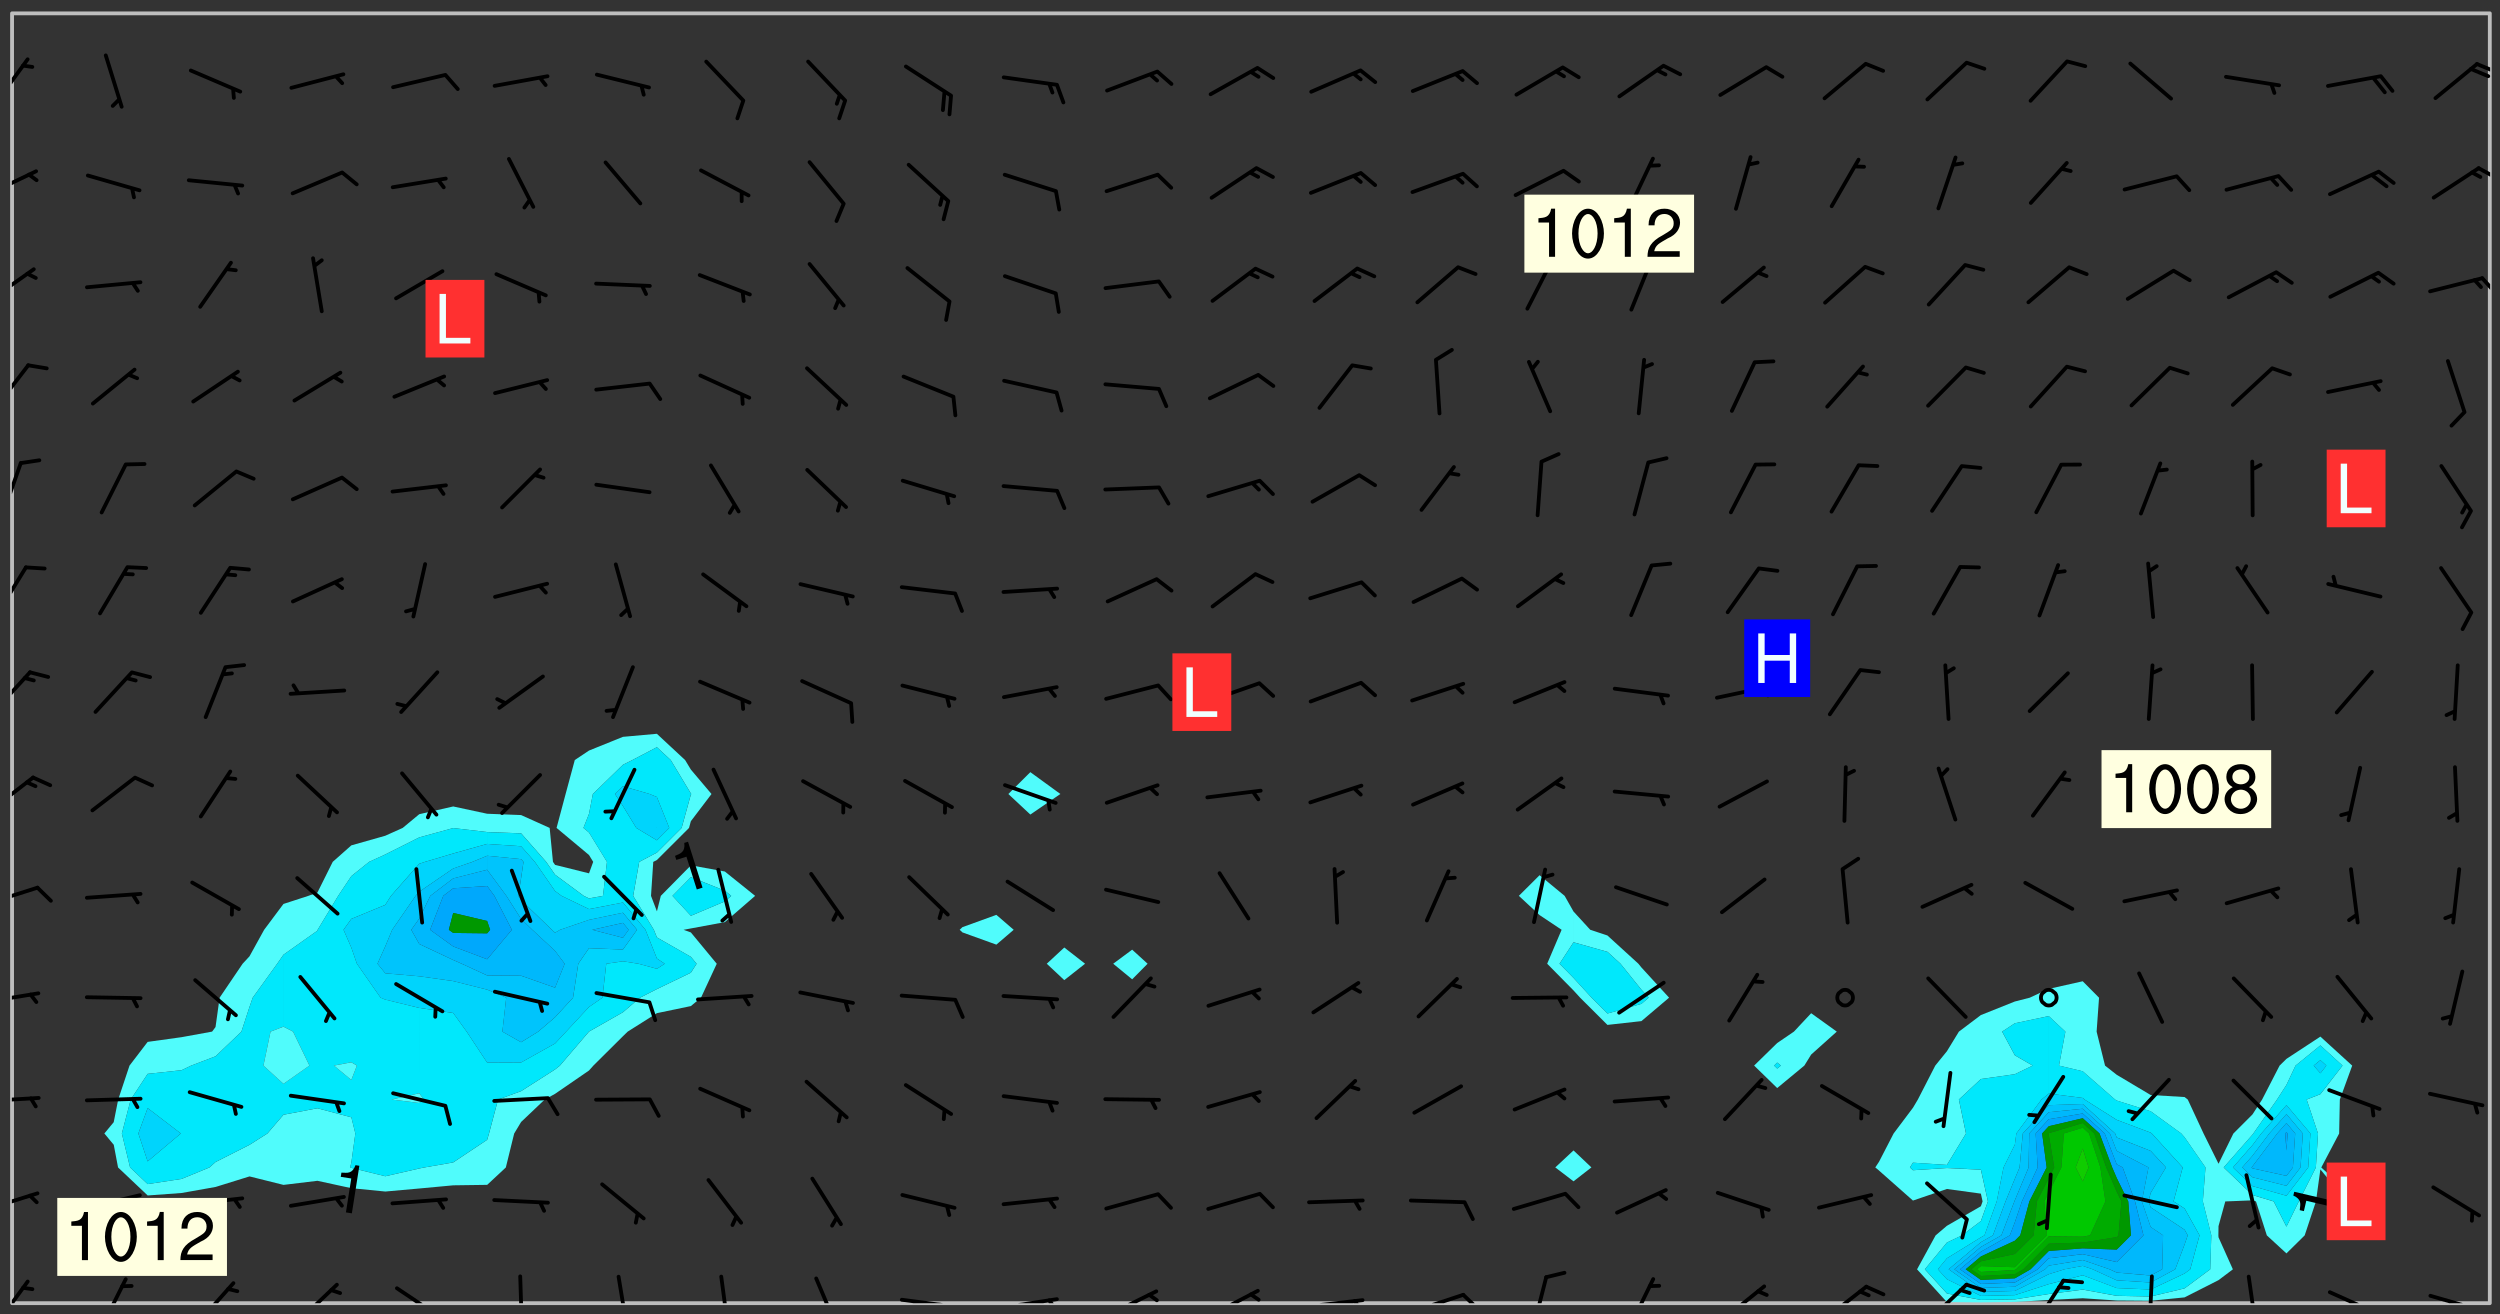 <svg xmlns="http://www.w3.org/2000/svg" role="img" xmlns:xlink="http://www.w3.org/1999/xlink" viewBox="142.45 309.95 326.84 171.84"><rect x="142.45" y="309.95" width="326.84" height="171.84" fill="#333333" stroke="none"/><defs><clipPath id="a"><path d="M144 311.672h1v168.656h-1zm0 0"/></clipPath><clipPath id="b"><path d="M144 311.672h324v168.656H144zm0 0"/></clipPath><clipPath id="c"><path d="M387 438h64v42.328h-64zm0 0"/></clipPath><clipPath id="d"><path d="M467 311.672h1v168.656h-1zm0 0"/></clipPath><clipPath id="e"><path d="M144 477h3v3.328h-3zm0 0"/></clipPath><clipPath id="f"><path d="M155 476h5v4.328h-5zm0 0"/></clipPath><clipPath id="g"><path d="M168 477h6v3.328h-6zm0 0"/></clipPath><clipPath id="h"><path d="M181 477h6v3.328h-6zm0 0"/></clipPath><clipPath id="i"><path d="M194 478h7v2.328h-7zm0 0"/></clipPath><clipPath id="j"><path d="M210 476h1v4.328h-1zm0 0"/></clipPath><clipPath id="k"><path d="M223 476h2v4.328h-2zm0 0"/></clipPath><clipPath id="l"><path d="M236 476h2v4.328h-2zm0 0"/></clipPath><clipPath id="m"><path d="M248 476h5v4.328h-5zm0 0"/></clipPath><clipPath id="n"><path d="M260 479h8v1.328h-8zm0 0"/></clipPath><clipPath id="o"><path d="M266 480h1v.328h-1zm0 0"/></clipPath><clipPath id="p"><path d="M273 479h8v1.328h-8zm0 0"/></clipPath><clipPath id="q"><path d="M279 479h2v1.328h-2zm0 0"/></clipPath><clipPath id="r"><path d="M287 478h7v2.328h-7zm0 0"/></clipPath><clipPath id="s"><path d="M292 478h2v2.328h-2zm0 0"/></clipPath><clipPath id="t"><path d="M300 478h8v2.328h-8zm0 0"/></clipPath><clipPath id="u"><path d="M305 478h3v2.328h-3zm0 0"/></clipPath><clipPath id="v"><path d="M313 479h8v1.328h-8zm0 0"/></clipPath><clipPath id="w"><path d="M319 479h2v1.328h-2zm0 0"/></clipPath><clipPath id="x"><path d="M326 478h8v2.328h-8zm0 0"/></clipPath><clipPath id="y"><path d="M333 478h3v2.328h-3zm0 0"/></clipPath><clipPath id="z"><path d="M342 476h3v4.328h-3zm0 0"/></clipPath><clipPath id="A"><path d="M355 476h4v4.328h-4zm0 0"/></clipPath><clipPath id="B"><path d="M367 477h7v3.328h-7zm0 0"/></clipPath><clipPath id="C"><path d="M380 477h7v3.328h-7zm0 0"/></clipPath><clipPath id="D"><path d="M394 477h6v3.328h-6zm0 0"/></clipPath><clipPath id="E"><path d="M408 477h5v3.328h-5zm0 0"/></clipPath><clipPath id="F"><path d="M423 476h2v4.328h-2zm0 0"/></clipPath><clipPath id="G"><path d="M436 476h2v4.328h-2zm0 0"/></clipPath><clipPath id="H"><path d="M446 478h8v2.328h-8zm0 0"/></clipPath><clipPath id="I"><path d="M459 479h9v1.328h-9zm0 0"/></clipPath><clipPath id="J"><path d="M465 480h2v.328h-2zm0 0"/></clipPath><clipPath id="K"><path d="M144 465h4v4h-4zm0 0"/></clipPath><clipPath id="L"><path d="M144 453h4v2h-4zm0 0"/></clipPath><clipPath id="M"><path d="M144 439h4v3h-4zm0 0"/></clipPath><clipPath id="N"><path d="M144 425h4v4h-4zm0 0"/></clipPath><clipPath id="O"><path d="M144 411h4v6h-4zm0 0"/></clipPath><clipPath id="P"><path d="M144 397h3v7h-3zm0 0"/></clipPath><clipPath id="Q"><path d="M144 383h3v8h-3zm0 0"/></clipPath><clipPath id="R"><path d="M144 370h2v8h-2zm0 0"/></clipPath><clipPath id="S"><path d="M144 357h3v7h-3zm0 0"/></clipPath><clipPath id="T"><path d="M144 344h4v6h-4zm0 0"/></clipPath><clipPath id="U"><path d="M466 346h2v3h-2zm0 0"/></clipPath><clipPath id="V"><path d="M144 332h4v4h-4zm0 0"/></clipPath><clipPath id="W"><path d="M466 331h2v3h-2zm0 0"/></clipPath><clipPath id="X"><path d="M144 317h3v7h-3zm0 0"/></clipPath><clipPath id="Y"><path d="M466 318h2v2h-2zm0 0"/></clipPath><clipPath id="Z"><path d="M465 318h3v3h-3zm0 0"/></clipPath><g id="aa" clip-path="url(#clip1)"><path fill="#fff" fill-opacity="0" fill-rule="evenodd" d="M0 0h1000v1000H0zm0 0"/><path fill="#d3d3d3" fill-opacity="0" fill-rule="evenodd" d="M162.152 355.867l-.234.293.059.234.117.172.176.234.293.348.113.059.117-.172.059-.234.176-.176.465-.176h.699l.234.293.289.816.059.176.176.23.352.234.699.699.172.176.234.348.234.41.289.582.41.465.23.234.234.176.117.23.176.293.172 1.164v.234l.059.289.059.117.117.117.348.41.117.172.176.176.176.234.117.172.172.352.059.234.234.406.234-.059-.176.176-.059.93h-.582l-.234-.113-.348.113-.117.117-.059.293-.059.176-.117.172-.465.293-.059.234-.059.113v.645l.059.172v.41l.059.059v.406l.059.406.117.176.059.059.23.641-.059.293v.699l-.059.582v.234l-.059.23-.055.352v1.922l.055.117h.426l-.367.117-.023.352.891 1.168 1.742.539 1.34.359v.539l.09.809.535.715 1.52.27.891-.086.09 1.164.535.18 1.16-.18 2.055-.984 1.16-.363 1.879-.176 1.695-.18-.18.719-1.516.086-1.25.09-.805.27-1.074.809.27.719.535.898-.18.625-.266.809.266 1.078.625.898.805.18 1.25-.18-.266.723.098.504.055.293v.172l.059.293v.406l.176.117.352.117h.406l.293-.176.113-.117.059-.117.117-.23.059-.176.352-.465.23-.176.176-.059.176.059.059.176.117.988.055.469.059.172.117.234.176.059.816.059h.289l.117.234.059.406.059.352v1.105l.117.293.117.348.289.699.176.352.582.754.352.176.172.059.469.234.641.465.348.234.293.176.293.055.23.062.816.348.293.176.113.172.352.352.117.176.523.641v.289l.059.352v.348l.059.352.059.289.117.059.172.059h.176l.582.234.176.117.176.289.176.234.113.234.293.23.117.117v.41l.059.055.289.234.234.117.059.117.117.172.059.117.23.234.059.176.234.059.117.059-.117.113-.059.117v.117l-.117.293-.117.289v.582l.176.117.117.059.059.117.117.117.113.059.176.348.059.352.059.406v.176l-.059.176-.117.699v.172l.117.176.293.293h.406l.176.117.117.172.117.293v.234h-.527l-.23-.234h-.234l-.176.059-.059.699.059.348.117.176.176.41.117.23.289.469.176.055h.523l.234.059.758.641.059.293v.234l.059.059.23.348v.352l-.117.172v.293l.293.289.293.176.172.059.293.176.293.117.582.406.289.234.293.176.219.16.016.012.23.176.641.523.176.234.117.176.176.176.113.172v.641l.117.176.469.117.582.117.234.059.23.113.293.117.113.059.586.352.289.172.176.062.176.055.176.059.699.352.289.176.234.055.289.176.234.117.641.406.293.117.172.059.234.059.41.059.23.059.234.117.059.172-.41.176.469.059.059.293.113.234.176.055.234.059.176.059.406.117.641.234.117.172.059.234v.176l-.059.117-.059.406.234.234.117.059.348.117.641.23.176.117.289.117.176.176.234.465.582 1.105.176.176.348.176.176.117.352.117 1.047.523.234.059.465.113.293.059.465.176.758.582.234.234.348.465.176.176.289.234.816.699.293.176.289.289.293.176.293.289.695.641.176.176.293.234.289.234.469.289.641.582.348.234.234.293.348.348.352.465.934.992.348.406.117.176.234.059.113.117.645.176.23.113.234.059.293.176.23.117.934.699.406.406.234.176.406.176.234.117.816.348.348.234.234.117.293.289.23.117.758.352.352.172.23.059.293.117.234.059.871.176h.816l.469.23.172.059.875.699.465.117.293.059.176.059.23.059.469.059.348.059.352.059.406.059h.293l.172.059v.23l.176.176h.293l.348.059.352.059.699.117h.641l.465-.234.293-.176.172-.117.41-.172.289-.176.934-.465.469-.293.523-.293.465-.172.465-.176 1.051-.465.289-.117.41-.117.289-.117.527-.176 1.516-.699.582-.348.289-.059.293-.059.348-.117.875-.23.352-.117h.113l.234-.059.875-.234.234-.059h.812l.352-.059.816-.117.172-.059.352-.055.293-.059.23-.059.816-.176.176-.059h.348l.234-.059.465-.117.758-.172.234-.059h.348l.41-.117.289-.059 1.285-.059h.289l.41-.059.23-.059h.176l.875-.117h.406l.41-.117h.348l.352-.113.871-.059h1.75l1.047.289.41.117.289.117.352.117.289.117 1.051.172.289.059h.293l.293.059.172.059.41.059.172.059.117.059h.117l.117.059.352.059h.113l.41.066 1.922.395 1.926.395 1.52.449 1.695.719 2.145.805 1.605-.719 1.43-.805 1.16-1.078 1.25-.449 3.035-.719 1.875-.359 2.145-1.348 2.234-1.254 2.5-1.258 1.695-.449 1.785-.18 1.16-.27.625.539 1.34-.27.715-.988.984-1.344.445-.18.805-.359 1.875-.539 1.785-.449 1.25-.27 1.16-.09 1.699-.09 1.961-.27 1.25-.09h.539l.625-.09h.891l2.145-.18 2.41-.18 2.59-.09 1.695.18 1.609.09 1.43.359 1.16.719 1.875.988 1.16 1.527.266.715.629.09.355.898.535.539.535 1.527 1.074.359h.535l-.805.535.09 1.707.715 2.695.891.805.895.988.715 1.258 1.785.539 1.52-.18.355 1.344 1.609-.805.98-.539.27.27.316-.215.219-.145.801.449.449-.359h.355l.535-.27.539-.719.535-.27.625-.988 1.16.449.84.371 1.395.617 1.695-.18h1.605l1.785.09.18-1.707.535-1.344.805.27.492.848.402.406-.09.539v.359l.715.449.711-.27h1.43l.359.988.445 1.258.715 1.344 1.25.629 1.695.629.715-.18.18-.539.98-.09.449.359.086 1.258-.266.629-.535.18v.539l.715.984.266.539.984.988.801 1.078-.266.359-.09.898-.625 2.332-.355 2.066-.09 1.793-.18.719-.09.539v1.438l-.98 1.883-.359 1.707-.535.898-.805 1.168-.266.539 2.055 1.254.086.359-.355.539-.09-.18v.809l.09 1.438-.445.715-1.074.094-.266.715.535.898.805.719 1.16.809 1.34.27.445.359-.355.449-1.789-.09-1.25-.449-.715-.719-.625-.09-.176 3.59-.188 1.309h89.359V311.703h-55.27v49.082l.762.125 3.289.543 2.023 2.836v2.754l2.352.332 2.348.332h4.051l-1.379 4.16-2.023.707-2.023.703-.543.344-2.594 1.617-.188.117-2.023-2.078-.73-2.742-2.672-2.078-1.375-3.5-.066-.082-1.957-2.672 2.75-1.418v-49.082H294.422v91.414l.117.031.133.012.074.074.105.047.09.059.086.059.09.059.297.297.059.09.031.117.027.117.016.137-.031.117-.059.09-.059.086-.043.105-.047.102-.027.121v.145l.176.27.148.148.074.086.074.074.043.105.062.09.059.086.043.105.059.09.047.102.043.105.059.086.117.18.074.074.062.086.059.09.043.105.059.09.059.086.062.09.059.09.043.102.117.18.074.074.059.086.074.074.09.059.105.047h.148l.133-.016.133.016.102-.047.074-.074.047-.102-.016-.133v-.148l-.047-.105-.027-.117-.047-.102-.027-.121-.043-.102-.062-.09-.043-.102-.043-.105-.031-.117-.016-.133-.012-.137.086-.059.059-.086.121-.031.043.105.016.133v.117l.059.102.059.09.09.059.148.148.059.09.043.105-.012.102.086.059.105.047.086.059.09.059.074.074-.117.027-.105.047-.086.059-.074.074-.059.09-.062.086-.027.121-.047.102-.043.105-.031.117-.012.133-.016.133v.148l.027.117.047.105.043.102.059.09.074.074.09.059.074.074.09.059.059.09.043.105.047.102.117.031.133.016h.148l.117-.031.105.043.043.105.047.102.027.121L299.5 410l.027.117.031.121.027.117.105.043.102.047.133-.016.148.148.062.086.074.074.07.074.09.062.105.043.102.043.117.031.137.016.117-.031.074-.074.027-.117-.012-.133-.031-.121-.027-.117.043-.105h.117l.09.062.117.027h.148l.133.016h.148l.133.016.133-.016h.148l.133-.016.133-.012.137.012.117-.027.133-.016.191-.059-.059.176-.016.133-.027.121-.016.133-.059.086-.133.016-.105.047-.105.043-.117.031-.117.027-.266.031h-.148l-.133.016-.074.074.059.086.148.148.117.18.074.07.09.062.09.059.086.059.09.059.102.043.105.062.105.043.086.059.105.047.102.043.18.117.059.09-.043.102-.047.105.016.133.223.223.059.09.043.102.031.121.043.102.016.133.031.117.012.137.031.117.148.148.102.043.105.043.117.031.133.016.137.016h.117l.117-.031.09-.059.043-.105.047-.102.043-.105.031-.117.012-.133v-.148l-.012-.133-.016-.133-.031-.117-.043-.105-.047-.105-.043-.102-.043-.105-.016-.133.016-.133.027-.117.031-.117.027-.121.047-.102.09-.059.086-.062.074-.074.09-.059.223-.223.059-.086.074-.074.117-.18.059-.086v-.148l-.074-.074-.102-.047-.105-.043-.102-.043-.059-.09-.047-.105-.027-.117.09-.059.117-.031.102-.043.18-.117.148-.148.012-.133-.012-.105-.09-.059-.133.016h-.148l-.133.016-.133-.016-.121-.031-.086-.059-.074-.074-.059-.09-.062-.086-.117-.18-.059-.086.031-.121.086-.059.121-.031.059-.086v-.121l-.031-.117-.059-.09-.059-.086-.047-.105-.027-.117-.016-.133.059-.09.074-.074.09-.059.117-.18.074-.074.059-.086.148-.148.121-.031.133-.016.133.016.074.074.043.105.016.133-.031.117-.117.031-.133.012-.148.148-.043.105-.047.102-.027.121-.031.117v.148l.031.117.043.105.059.09.074.07.074.074.117.031.121.027.117-.027.133-.016h.117l.09.059.074.074.047.105.059.086.102.047.133.016.105.043.086.059-.012.105-.074.074-.18.117-.059.09-.09.059-.07.074-.074.074-.062.09-.027.117-.016.133.016.133-.016.133v.148l.016.133.027.117.031.121.074.074.09.059.086.059.09.059.117.031v.086l-.102.047-.09.059-.266.031-.117.027h-.148l-.105.043-.102.047-.059.09-.062.234-.012.133-.031.121-.016.133v.293l-.012.133.012.137.016.133.133.016.133.012.121.031.086.059.074.074.047.105.043.102.016.133v.445l-.016.133v.445l.031.266.027.117.016.133.031.117.086.211.031.266v.148l-.031.117-.027.117-.031.121-.027.117-.031.117-.031.121-.012.133-.016.133.09.059.117-.031.102.016.047.105-.031.266v.441l-.043.105-.047.105-.043.102-.043.105-.059.086-.031.121-.043.117-.031.117-.016.133.016.133.059.09.105.047.086.059.059.086-.012.137-.031.117-.043.102v.445l-.016.133v.148l-.031.117-.043.105-.027.117-.047.105-.043.102-.031.121-.027.117-.031.133-.031.117-.027.117-.043.105-.031.117-.031.121-.012.133-.016.133v.297l.027.117v.148l.047.398.027.117.059.09.121.031h.148l.133-.016.059.09v.117l-.059.09-.09.059-.102.043-.105.047-.09.059-.086.059-.137.016-.117-.031-.133-.016-.102.047-.062.086-.012.137-.016.133-.031.117-.027.117-.016.133-.031.121v.297l.016.133.031.117v.148l.012.133v.148l-.027.117-.047.102-.027.121-.031.117-.059.09-.074.074-.102.043-.105.047-.117.027-.121.031-.102-.047.059-.086.105-.047.027-.117.031-.117.027-.121.031-.117v-.148l.016-.133-.031-.117-.043-.105-.105.016-.074.074-.102.043-.09.062-.074.074-.043.102-.016.133-.031.117L304.25 426l-.031.117-.027.117-.031.121-.027.117-.031.117-.043.105-.09.059h-.09l-.117-.031-.031-.086.016-.137-.031-.117v-.148l-.012-.133v-.148l-.062-.234-.027-.121-.043-.102-.047-.105-.059-.086-.059-.09-.043-.105-.062-.086-.148-.148-.07-.074-.105-.047-.105-.043-.102-.043-.297-.297-.09-.074-.086-.059-.105-.043-.09-.062-.086-.059-.105-.043-.09-.059-.086-.062-.074-.07-.105-.047-.086-.059-.105-.043-.09-.062-.102-.043-.105-.043-.086-.059-.105-.047-.105-.043-.102-.047-.09-.059-.102-.043-.105-.043-.09-.062-.117-.027-.133-.016-.133.016H299.75l-.133.016-.117-.031-.09-.059-.074-.074-.09-.059-.102-.047h-.148l-.121-.027-.102-.043-.074-.074-.117-.18-.09-.059-.102-.043-.09-.062-.105-.043-.09-.059-.086-.059-.105-.047-.059-.086-.059-.09-.043-.105-.047-.102-.074-.074-.086-.059-.074-.074-.09-.059-.223-.223-.043-.105-.031-.266.105-.043h.145l.105.043.074.074.09.059.086.059.105.047.09.059.148.148.07.074.148.148.062.086.074.074.086.059.074.074.09.062.09.059.086.059.27.176.102.047.105.043.102.043.047-.074.059-.086.074-.074.07-.074.105.043.074.074.059.09.043.102.047.105.043.105.121.027.117-.027.074-.09.043-.105.059-.09.074-.074.105-.043.117-.027.133.012.09.059.148.148.059.09.043.105.047.102.043.105.043.102.105.047.105.043.133.016.086-.059.059-.09.074-.074.105-.043.117.027.105.047.102.043.105.043.102.047.18.117v.117l-.016.133.016.133.016.137.059.086.102.047.121.027.117.031h.148l.117-.031.059-.09.18-.117.059-.09.074-.074.059-.086.117-.18.18-.117.117.031.09.059.043.074-.016.133v.117l.09.059h.148l.133-.016.133-.012.266-.031.105-.043.117-.031.121-.027.074-.074.07-.074.062-.09-.016-.105-.047-.102-.102-.043-.105-.016-.117.027-.266.031h-.148l-.074-.074-.09-.059-.117-.031-.117-.027-.133-.016h-.148l-.133.016h-.297l-.105-.047-.148-.148-.043-.102-.059-.09.223-.223.086-.059.105-.043.117-.031.133-.016.133.016.137.016.102.043.133-.012.09-.062.102-.043.062-.09-.047-.102-.09-.059-.117-.031-.102-.043-.059-.09-.062-.09v-.117l.016-.133.105-.047.074-.07v-.121l-.09-.059-.031-.117.09-.059.074-.074.043-.105.059-.09.047-.102.016-.133v-.148l-.047-.105-.043-.102-.09-.059-.133-.016-.102-.043-.137-.016-.117-.031h-.445l-.133-.016-.133-.012-.133-.016-.117-.031h-.148l-.133-.016-.133-.012-.266-.031-.121-.043-.086-.059-.074-.074v-.148l.012-.133.105-.047.102-.043.133-.016h.152l.133-.016h.293l.121.031.102.043.09.059.234.062.121-.047.09-.059.102-.043.133-.016.105.043.102.047.133.012.121-.027h.145l.121-.031.117-.027.105-.047.074-.074.086-.059.148-.148.059-.086.047-.105.027-.117.016-.105-.102-.043-.09-.059-.117-.031-.105-.043-.09-.062-.074-.086-.074-.074-.102-.043-.105-.047-.102-.043-.059-.09-.047-.102-.086-.211-.062-.086-.059-.09-.074-.074-.086-.059h-.27l-.117.031-.09.059-.102.043-.133.016-.105-.016-.027-.117-.062-.09-.117-.031-.102-.043-.148-.148-.031-.117-.016-.105.074-.074.18-.117.117-.027.117-.031.137.016.102.043.105.043.102.047.105.043.117.031.133.016.117.027.133.016.105-.016.09-.059-.074-.074-.105-.043-.074-.074-.074-.09-.148-.148-.086-.059-.09-.059-.074-.074-.09-.059-.102-.047-.121-.027-.102-.047-.105-.043-.117-.031-.102-.043-.121-.031h-.148l-.117.031-.105.043-.086.062-.18.117-.086.059-.09.059-.105.047-.086.059-.105.043-.102.043-.105.047-.074.074-.059.09-.059.086-.047.105-.059.086-.074.074-.133-.012-.117-.031h-.117l-.074.074-.09.059-.074.074-.09.059-.086.059-.105.047-.102.043-.137.016-.102-.043-.148-.148-.105-.047h-.086l-.105.047-.102.043-.121.031-.117-.031-.074-.074v-.117l.031-.121.074-.07.059-.09.074-.074.117-.031.105-.043h.293l.133-.016.137-.016.102-.043.09-.059.102-.047.09-.059.133-.012.09.059.133.012.09-.059.086-.059.105-.043.09-.059.086-.062.09-.059.148-.148.059-.086.059-.09.105-.043.133-.016.117.027.121.031.059-.059.059-.09.031-.266.027-.117.105.012.133.016.102-.043.09-.059.059-.09.074-.074.059-.09.047-.102.012-.133-.012-.133-.047-.105-.148-.148-.059-.09-.059-.086-.043-.105v-.445l.016-.133v-.148l.012-.133-.059-.059-.09.059-.102-.043-.18-.117-.086-.059-.062-.09-.059-.09-.074-.074-.086-.059-.121.031-.102.012-.105.047-.086.059-.105.043-.148.148-.09.059-.086.059-.09.062-.105.043-.133.016v-.121l.105-.043.117-.031.074-.07.043-.105v-.148l-.027-.117-.148-.148-.133-.016h-.148l-.117.031-.105.043-.102.043-.09.062-.117.027-.074-.074.012-.133-.043-.102-.043-.105-.09-.059-.117.027-.121.031-.117.031-.102.043-.121.031-.102.043-.105.043-.09.059-.102.016v-.117l.016-.133-.059-.09-.074.043-.148.148-.059.09-.074.074-.047.105-.043.102-.074.074-.059.09-.074.074-.059.086-.074.074-.09.062-.074.07-.074.074-.102.016-.133.016-.105-.043v-.121l.148-.148.043-.102.059-.09.047-.102.043-.105.059-.09.031-.117.043-.102.031-.121.027-.117.047-.105.043-.102.043-.105.074-.07.09-.062.09-.059.102-.043h.297l.266-.031.105-.043-.074-.074-.117-.031-.105-.043-.09-.059-.102-.047-.09-.059-.102-.043-.105-.043-.09-.062-.086-.059-.105-.043-.102-.043-.121-.031-.117-.031-.102-.043L297.5 410.25l-.102-.043-.09-.059-.043-.105-.016-.133.102-.043.133-.016.137.016.133-.016.102-.043.059-.09.016-.105-.09-.059-.074-.074-.102-.043-.09-.059-.148-.148-.043-.105-.016-.133v-.293l-.059-.09-.09-.059-.074-.074-.043-.105-.031-.117-.059-.09-.074-.074-.117-.027-.074-.074-.09-.059-.09-.062-.086-.059-.074-.074-.059-.086-.047-.105-.086-.059-.148-.148-.195-.059-.133.016-.102.043-.074.074-.047.102-.043.105-.059.09-.059.086-.297.297-.09.059h-.086l-.062-.086-.043-.105.031-.117.059-.09.027-.117-.012-.133-.09-.062-.105.047-.117.027-.117.031-.27.176-.102.047-.117.027-.105.047-.09.059-.102.043-.059-.086-.047-.105.016-.133.047-.105.07-.074.074-.07.059-.09v-.148l-.043-.105h-.238l-.102.047-.031.117-.027.117-.031.121-.074.043-.133.016-.074-.047-.043-.102-.043-.105-.047-.102-.043-.105-.121.031-.102.043-.133.016-.117.031-.105.043-.09.059-.102.047-.121.027-.133.016-.102-.043-.059-.09-.047-.105-.043-.102-.043-.105v-.117l.059-.09.086-.059.18-.117.102-.047.105-.043.105-.059.102-.043.09-.062.102-.043.105-.059.102-.047.09-.059.105-.043.102-.043.09-.062.102-.043.137-.016.117.031.102.043.121.031.102.043.105.047.102.043.105.043.102.047.105.043.102.043.105.047.086.059.105.043.117.031.105.043.102.047.09.059.105.043.102.043.105.047.117.027.102.047.121.027h.148l.086-.059.016-.102.059-.09-.027-.117-.074-.074-.117-.18-.074-.074-.09-.074-.18-.117-.086-.059-.105-.043-.102-.047-.27-.176-.059-.09-.074-.074-.059-.09-.043-.102-.031-.117-.016-.137v-.562l-.012-.133-.016-.133-.031-.117-.016-.133-.012-.133-.031-.121-.223-.223-.059-.086-.016-.105.031-.117.133-.016v-91.414H172.992v1.453l-.059.234-.352 1.051-.172.523-.117.348-.176.41-.117.172-.234.293-.23.059h-.352l-.117.059-.23.406v.293l.117.176.23.23.117.234.641.758.293.465.176.234.23.352.234.348.641.816.176.465.172.41.117.695.176.469.117 1.398.059.465v.875l.117 1.047v4.781l-.059.465-.352 1.281-.176.523-.113.41-.352.93L172.934 336l-.234.582-.117.176-.172.348-.176.406-.352.816-.059.293-.113.293-.117.289-.059.176-.117.875-.059.406-.059.117-.059.176-.059.172-.23.527-.117.172v.234l-.117.234-.059.172-.176.586v.289l-.059.176v.293l-.059.113-.059.527v.172l-.055.234v2.621l-.176.816-.117.176-.176.234-.117.172-.113.234-.586.934-.23.289-.293.465-.176.234-.289.352-.352.699-.113.23-.176.41-.176.23-.406.527-.816.699-.293.172-.289.234-.176.117-.176.176-.523.406-.527.176-.172.176-.234.055-.641.176h-.758m12.211 31.023l-1.074.449.359.895 1.25-.715.445-.539-.98-.09"/><path fill="#d3d3d3" fill-opacity="0" fill-rule="evenodd" d="M201.508 416.598h-.895l.449.629.98.359.805-.09.445-.988-.176.09-.715-.355-.895.355m154.621 59.07l-.059-.523v-.293l.113-.293.059-.23.469-.469h.113l.117-.113.117-.059h.176l.234-.059h.348l.234.059.117.059.23.172.059.176.117.582v.293l-.117.176-.172.289-.176.176-.527.523-.23.234-.117.059h-.176l-.117-.059-.406-.293-.176-.117-.117-.059-.059-.113-.055-.117m6.641-10.957l-.059-.172v-1.109l.059-.172.176-.059.172-.059h.176l.234-.059.117.059.059.699-.059.172-.117.176-.117.059-.234.523-.113.059h-.234l-.059-.117m9.613-14.391l-.117-.176v-.699l.293-.875.117-.172.176-.352.113-.23.117-.293.352-.758.117-.23.172-.234h.176l.117-.059h.641l.117.059.234.234.172.113.352.293.117.117.113.176v.113l.117.059.117.117v.699l-.059.176v.23l-.059.176-.348 1.051-.117.23-.117.234-.117.059-.23.234-.641.289h-.875l-.41-.117-.641-.465"/><path fill="none" stroke="#bebebe" stroke-linecap="round" stroke-linejoin="round" stroke-miterlimit="10" stroke-width=".5" d="M467.957 311.695H144.027v168.625h323.93v-168.625"/><g clip-path="url(#a)"><path fill="#fff" fill-opacity="0" fill-rule="evenodd" d="M144 475.891v4.438h.004H144V311.672h.004H144v164.219"/></g><g clip-path="url(#b)"><path fill="#fff" fill-opacity="0" fill-rule="evenodd" d="M144.004 480.328V311.672h84.324v94.215l-4.438.398-4.438 1.793-1.859 1.238-1.199 4.438-1.184 4.438 4.242 3.543.547.895-.547 1.5-4.438-1.105-.273-.395-.434-4.438-3.734-1.68-4.438-.172-4.438-.953-4.438 1.012-2.164 1.793-2.277 1.023-4.438 1.258-2.434 2.156-2.004 4.02-1.172.422-3.266 1.062-2.523 3.375-1.918 3.473-.895.965-3.008 4.438-.535 3.84-.449.598-3.988.727-4.438.617-2.371 3.098-1.48 4.438-.586 2.961-1.223 1.477 1.223 1.473.562 2.965 3.875 3.664 4.438-.324 4.438-.789 4.438-1.379 4.441 1.109 4.438-.535 4.438.965 4.438.438 4.441-.398 4.438-.414 4.438-.062 2.438-2.273 1.09-4.438.91-1.512 3.078-2.926 1.363-.754 4.438-3.051.562-.633 3.875-3.848.609-.594 3.828-2.418 4.438-.926 1.324-1.094 2.059-4.438-3.383-4.094-.953-.344.953-.18 4.441-.824 3.961-3.434-3.961-3.184-4.441-.805-3.93 3.988-.508 2.023-.773-2.023.293-4.441.48-.25 4.195-4.188.242-.883 2.699-3.555-2.699-3.195-.75-1.242-3.688-3.43v-94.215h44.383v117.883l-4.438 1.609-.359.344.359.34 4.438 1.602 2.266-1.941-2.266-1.953V311.672h4.441v99.227l-2.875 2.855 2.875 2.688 3.926-2.688-3.926-2.855v-99.227h4.438v122.152l-2.289 2.121 2.289 2.145 2.719-2.145-2.719-2.121V311.672h8.875v122.434l-2.48 1.84 2.48 2.039 2.016-2.039-2.016-1.84v-122.434h53.262V424.371l-2.707 2.699 2.707 2.516 2.883 1.922-1.887 4.438 3.441 3.492v20.918l-2.383 2.219 2.383 1.82 2.34-1.82-2.34-2.219V439.438l.863.945 3.574 3.562 4.441-.496 3.617-3.066-3.617-3.949-.395-.488-4.047-3.691-2.246-.746-2.191-2.391-1.16-2.047-3.277-2.699V311.672h35.508v130.742l-2.254 2.406-2.188 1.492-3.016 2.949 3.016 2.938 3.551-2.938.891-1.441 3.348-3-3.348-2.406V311.672h35.504v126.559l-4.438.996-2.484 1.156-1.953.5-4.438 1.77-2.875 2.168-1.566 2.562-1.523 1.879-2.277 4.438-.637 1.07-2.531 3.367-1.906 3.691-.492.746.492.406 4.438 3.922 4.438-1.516 4.441.609.223 1.02-.223.629-4.441 2.555-1.477 1.254-2.426 4.438 3.902 4.281 4.441.039 4.438-.059 4.438-.25 4.438-.23 4.441.293 4.438.035 4.438-.441 4.438-2.254 1.879-1.414-1.879-4.188-.016-.25.016-1.215.887-3.223 3.551-.141.461.141 1.418 4.438 2.562 2.355 2.387-2.355 1.473-4.438.578-4.184 3.469 4.184.969.43.434-.43-.434-.496-4.32-3.945 2.336-4.438.09-4.438 1.617-4.438-4.16-3.797-4.438 2.914-.898.883-2.285 4.438-1.258 1.941-2.496 2.496-1.941 3.953-1.957-3.953-2.062-4.438-.418-.332-4.438-.266-4.438-2.645-1.523-1.195-1.102-4.441.316-4.438-2.133-2.152v-126.559h53.258v168.656H144.004"/></g><path fill="#50fcfc" fill-rule="evenodd" d="M157.316 459.609l-1.223-1.473 1.223-1.477.586-2.961 1.48-4.438 2.371-3.098 4.438-.617 3.988-.727.449-.598.535-3.84 3.008-4.438.895-.965 1.918-3.473 2.523-3.375 3.266-1.062 1.172-.422 2.004-4.02 2.434-2.156 4.438-1.258 2.277-1.023 2.164-1.793 4.438-1.012 4.438.953 4.438.172 3.734 1.68.434 4.438.273.395 4.438 1.105.547-1.5-.547-.895-4.242-3.543 1.184-4.438 1.199-4.438 1.859-1.238 4.438-1.793 4.438-.398v1.75l-3.207 1.68-1.23.617-3.934 3.82-.504 2.594-.727 1.844.727.605 2.348 3.832-.52 4.441-1.828.336-.695-.336-3.742-2.766-1.164-1.676-3.277-3.73-4.438-.164-4.438-.523-4.438 1.219-4.441 2.23-2.117.969-2.32 1.859-1.723 2.582-2.684 4.438-.031.117-4.438 3.141-.82 1.18-3.199 4.438-.422 1.211-1.055 3.227-3.383 3.227-3.188 1.215-1.25.602-4.438.477-2.215 3.359-1.16 4.438 1.074 4.438 2.301 2.18 4.438-.676 3.652-1.504.785-.703 4.438-2.246 2.344-1.488 2.098-2.449 4.438-.848 4.438 1.184.523 2.113-.523 3.805-.16.633.16.059 4.438 1.094 4.441-1.016.684-.137 3.754-.656 4.438-2.957.242-.824 1.184-4.438 3.012-1.098 4.441-2.836.633-.504 3.797-4.441.008-.008 4.438-2.527 2.219-1.902 2.219-1.125 4.438-2.141.75-1.172-.75-.906-4.438-2.535-.398-.996-2.707-4.438.793-4.441 2.312-1.215 3.23-3.223 1.207-4.359.062-.078-.062-.07-2.629-4.367-1.809-1.68v-1.75l3.688 3.43.75 1.242 2.699 3.195-2.699 3.555-.242.883-4.195 4.188-.48.25-.293 4.441.773 2.023.508-2.023 3.93-3.988v1.543l-2.406 2.445 2.406 2.605 4.441-1.879.836-.727-.836-.676-4.441-1.77v-1.543l4.441.805 3.961 3.184-3.961 3.434-4.441.824-.953.18.953.344 3.383 4.094-2.059 4.438-1.324 1.094-4.438.926-3.828 2.418-.609.594-3.875 3.848-.562.633-4.438 3.051-1.363.754-3.078 2.926-.91 1.512-1.09 4.438-2.438 2.273-4.438.062-4.438.414-4.441.398-4.438-.438-4.438-.965-4.438.535-4.441-1.109-4.438 1.379-4.438.789-4.438.324-3.875-3.664-.562-2.965"/><path fill="#00e8fc" fill-rule="evenodd" d="M159.453 462.574l-1.074-4.438 1.16-4.438 2.215-3.359v4.477l-1.215 3.32 1.215 3.648 4.336-3.648-4.336-3.32v-4.477l4.438-.477 1.25-.602 3.188-1.215 3.383-3.227 1.055-3.227.422-1.211 3.199-4.438.82-1.18v9.406l-1.688.648-.93 4.441 2.617 2.387 3.398-2.387-2.145-4.441-1.254-.648v-9.406l4.438-3.141.031-.117 2.684-4.438 1.723-2.582 2.32-1.859 2.117-.969 4.441-2.23 4.438-1.219 4.438.523v1.547l-4.438 1.25-3.691 1.098-.746.246-3.695 4.195-.746 1.18-4.438 1.832-1.02 1.426 1.02 2.34v14.984l-2.277.43 2.277 1.875.73-1.875-.73-.43v-14.984l.727 2.098 3.094 4.438.617.254 4.441 1.086V452.875l-3.613.824 3.613.453.582-.453-.582-.824v-11.152l4.438.66 1.758 2.438 2.68 4.051 4.438-.02 4.441-2.48 1.445-1.551 2.992-3.223 1.754-1.215.504-4.438 2.18-.32 2.02.32 2.418.66 1.023-.66-1.023-.684-1.496-3.754-2.941-3.566-4.438.863-3.59-1.734-.848-.629-2.645-3.812-1.797-2.043-4.438-.305v-1.547l4.438.164 3.277 3.73 1.164 1.676 3.742 2.766.695.336 1.828-.336.52-4.441-2.348-3.832-.727-.605.727-1.844.504-2.594 3.934-3.82v2.805l-1.043 1.016 1.043 1.578 1.746 2.859 2.691 1.617 1.621-1.617-1.621-4.043-.949-.395-3.488-1.016v-2.805l1.23-.617 3.207-1.68 1.809 1.68 2.629 4.367.062.07-.062.078-1.207 4.359-3.23 3.223-2.312 1.215-.793 4.441 2.707 4.438.398.996 4.438 2.535.75.906-.75 1.172-4.438 2.141-2.219 1.125-2.219 1.902-4.438 2.527-.008.008-3.797 4.441-.633.504-4.441 2.836-3.012 1.098-1.184 4.438-.242.824-4.438 2.957-3.754.656-.684.137-4.441 1.016-4.438-1.094-.16-.059.16-.633.523-3.805-.523-2.113-4.438-1.184-4.438.848-2.098 2.449-2.344 1.488-4.438 2.246-.785.703-3.652 1.504-4.438.676-2.301-2.18"/><path fill="#00d4fc" fill-rule="evenodd" d="M161.754 461.785l-1.215-3.648 1.215-3.32 4.336 3.32-4.336 3.648"/><path fill="#50fcfc" fill-rule="evenodd" d="M177.82 444.82l-.93 4.441 2.617 2.387 3.398-2.387-2.145-4.441-1.254-.648-1.688.648m10.562 4.012l-2.277.43 2.277 1.875.73-1.875-.73-.43"/><path fill="#00d4fc" fill-rule="evenodd" d="M188.383 433.848l-1.02-2.34 1.02-1.426 4.438-1.832.746-1.18 3.695-4.195.746-.246 3.691-1.098 4.438-1.25v1.547l-1.934.801-2.504.867-4.438 3.035-.477.539-3.062 4.438-.902 2.164-1.02 2.273 1.02 1.254 4.441.387 4.438.629 4.438 1.117 2.496 1.051-.504 4.438 2.445 1.387 2.242-1.387 2.199-1.875 2.352-2.562.688-4.438 1.398-2.031 4.438.176 1.844-2.582-1.844-2.234-4.438.934-3.789 1.301-.648.379-.41-.379-4.031-3.879-.355-.559.355-2.297.316-2.145-.316-.355-4.438-.445v-1.547l4.438.305 1.797 2.043 2.645 3.812.848.629 3.59 1.734 4.438-.863 2.941 3.566 1.496 3.754 1.023.684-1.023.66-2.418-.66-2.02-.32-2.18.32-.504 4.438-1.754 1.215-2.992 3.223-1.445 1.551-4.441 2.48-4.438.02-2.68-4.051-1.758-2.438-4.438-.66-4.441-1.086-.617-.254-3.094-4.438-.727-2.098"/><path fill="#00c4fc" fill-rule="evenodd" d="M192.82 437.199l-1.02-1.254 1.02-2.273.902-2.164 3.062-4.438.477-.539 4.438-3.035 2.504-.867 1.934-.801v1.828l-4.438 1.133-2.992 2.281-1.445 2.973-1.047 1.465 1.047 1.859 4.438 2.09 1.113.488 3.324 1.531 4.438.035 4.441 1.562 1.258-3.129-1.258-1.68-2.973-2.758-1.469-1.414-1.922-3.023-2.516-3.414v-1.828l4.438.445.316.355-.316 2.145-.355 2.297.355.559 4.031 3.879.41.379.648-.379 3.789-1.301 4.438-.934v1.328l-4.016.906 4.016 1.043.746-1.043-.746-.906v-1.328l1.844 2.234-1.844 2.582-4.438-.176-1.398 2.031-.688 4.438-2.352 2.562-2.199 1.875-2.242 1.387-2.445-1.387.504-4.438-2.496-1.051-4.438-1.117-4.438-.629-4.441-.387"/><path fill="#50fcfc" fill-rule="evenodd" d="M197.262 452.875l-3.613.824 3.613.453.582-.453-.582-.824"/><path fill="#00b8fc" fill-rule="evenodd" d="M197.262 433.367l-1.047-1.859 1.047-1.465 1.445-2.973 2.992-2.281 4.438-1.133v2.125l-4.438.301-1.297.988-1.723 4.438 3.02 2.18 4.438 1.676 3.23-3.855-2.281-4.438-.949-1.289v-2.125l2.516 3.414 1.922 3.023 1.469 1.414 2.973 2.758 1.258 1.68-1.258 3.129-4.441-1.562-4.438-.035-3.324-1.531-1.113-.488-4.438-2.09"/><path fill="#00a8fc" fill-rule="evenodd" d="M201.699 433.688l-3.02-2.18 1.723-4.438 1.297-.988v3.223l-.57 2.203.57.41 4.438.055.391-.465-.391-1.152-4.438-1.051v-3.223l4.438-.301.949 1.289 2.281 4.438-3.23 3.855-4.438-1.676"/><path fill="#009800" fill-rule="evenodd" d="M201.699 431.918l-.57-.41.57-2.203 4.438 1.051.391 1.152-.391.465-4.438-.055"/><path fill="#00b8fc" fill-rule="evenodd" d="M223.891 432.551l-4.016-1.043 4.016-.906.746.906-.746 1.043"/><path fill="#00d4fc" fill-rule="evenodd" d="M223.891 415.332l-1.043-1.578 1.043-1.016 3.488 1.016.949.395v4.016l-.02.027.02.012.012-.012-.012-.027v-4.016l1.621 4.043-1.621 1.617-2.691-1.617-1.746-2.859"/><path fill="#00c4fc" fill-rule="evenodd" d="M228.328 418.203l-.02-.012.02-.027.012.027-.012.012"/><path fill="#00e8fc" fill-rule="evenodd" d="M232.766 429.676l-2.406-2.605 2.406-2.445 4.441 1.77.836.676-.836.727-4.441 1.879"/><path fill="#50fcfc" fill-rule="evenodd" d="M268.273 431.848l-.359-.34.359-.344 4.438-1.609 2.266 1.953-2.266 1.941-4.438-1.602m8.879-15.406l-2.875-2.688 2.875-2.855 3.926 2.855-3.926 2.688m4.438 21.648l-2.289-2.145 2.289-2.121 2.719 2.121-2.719 2.145m8.875-.105l-2.48-2.039 2.48-1.84 2.016 1.84-2.016 2.039m53.262-8.398l-2.707-2.516 2.707-2.699 3.277 2.699 1.16 2.047v4.023l-1.828 2.805 1.828 1.855 2.363 2.582 2.074 2.07 4.441-1.262.953-.809-.953-1.043-2.734-3.395-1.707-1.555-4.438-1.25v-4.023l2.191 2.391 2.246.746 4.047 3.691.395.488 3.617 3.949-3.617 3.066-4.441.496-3.574-3.562-.863-.945-3.441-3.492 1.887-4.438-2.883-1.922m4.438 34.809l-2.383-1.82 2.383-2.219 2.34 2.219-2.34 1.82"/><path fill="#00e8fc" fill-rule="evenodd" d="M348.164 437.801l-1.828-1.855 1.828-2.805 4.438 1.25 1.707 1.555 2.734 3.395.953 1.043-.953.809-4.441 1.262-2.074-2.07-2.363-2.582"/><path fill="#50fcfc" fill-rule="evenodd" d="M374.793 452.199l-3.016-2.938 3.016-2.949v2.551l-.406.398.406.395.48-.395-.48-.398v-2.551l2.188-1.492 2.254-2.406 3.348 2.406-3.348 3-.891 1.441-3.551 2.938"/><path fill="#00e8fc" fill-rule="evenodd" d="M374.793 449.656l-.406-.395.406-.398.48.398-.48.395"/><g clip-path="url(#c)"><path fill="#50fcfc" fill-rule="evenodd" d="M388.109 462.98l-.492-.406.492-.746 1.906-3.691 2.531-3.367.637-1.07 2.277-4.438 1.523-1.879 1.566-2.562 2.875-2.168 4.438-1.77 1.953-.5 2.484-1.156v3.562l-4.438.938-1.66 1.094 1.66 3.098 2.328 1.344-2.328 1.125-4.438.629-2.879 2.684.93 4.438-2.492 4.109-4.438-.293-.398.621.398.367 4.438-.289 4.441.219.918 4.145-.918 2.57-2.473 1.867-1.969.941-2.887 3.496 2.887 3.164 4.441.844 4.438-.074 4.438-.699 4.438-.578 4.441.812 4.438.09 4.438-1.062 3.355-2.496.141-4.438-1.109-4.438.348-4.441-2.734-3.938-.434-.5-4.004-2.906-4.438-1.398-.211-.133-4.23-3.695-3.105-.742.84-4.441-2.172-2.031v-3.562l4.438-.996 2.133 2.152-.316 4.438 1.102 4.441 1.523 1.195 4.438 2.645 4.438.266.418.332 2.062 4.438 1.957 3.953 1.941-3.953 2.496-2.496 1.258-1.941 2.285-4.438.898-.883 4.438-2.914v1.152l-3.25 2.645-1.188 2.523-1.234 1.914-3.098 4.438-.109.145-3.766 4.293 3.766 3.605 2.773.836 1.668 3.301 1.617-3.301 2.23-4.441.281-4.438-1.484-4.438 1.793-.703 2.895-3.734-2.895-2.645v-1.152l4.16 3.797-1.617 4.438-.09 4.438-2.336 4.438 4.32 3.945.434.496-.434.43-.969-.43-3.469-4.184-.578 4.184-1.473 4.438-2.387 2.355-2.562-2.355-1.418-4.438-.461-.141-3.551.141-.887 3.223-.016 1.215.016.25 1.879 4.188-1.879 1.414-4.438 2.254-4.438.441-4.438-.035-4.441-.293-4.438.23-4.438.25-4.438.059-4.441-.039-3.902-4.281 2.426-4.438 1.477-1.254 4.441-2.555.223-.629-.223-1.02-4.441-.609-4.438 1.516-4.438-3.922"/></g><path fill="#00e8fc" fill-rule="evenodd" d="M392.547 462.941l-.398-.367.398-.621 4.438.293 2.492-4.109-.93-4.438 2.879-2.684 4.438-.629 2.328-1.125-2.328-1.344-1.66-3.098 1.66-1.094 4.438-.938v10.133l-.953.777-3.289 4.438-.195 1.461-1.48 2.977-.887 4.441-1.605 4.438-.465.262-4.441 2.734-1.188 1.441 1.188 1.305 4.441 2.18 4.438-.102 4.438-1.441 4.438-1.16 4.441 1.676 4.438.188 4.438-2.094.738-.551 1.215-4.438-1.953-3.504-1.445-.934 1.199-4.441-4.043-4.438-.148-.109-4.438-1.668-4.207-2.66-.234-.203-4.438-.574v-10.133l2.172 2.031-.84 4.441 3.105.742 4.23 3.695.211.133 4.438 1.398 4.004 2.906.434.5 2.734 3.938-.348 4.441 1.109 4.438-.141 4.438-3.355 2.496-4.438 1.062-4.438-.09-4.441-.812-4.438.578-4.438.699-4.438.074-4.441-.844-2.887-3.164 2.887-3.496 1.969-.941 2.473-1.867.918-2.57-.918-4.145-4.441-.219-4.438.289"/><path fill="#00d4fc" fill-rule="evenodd" d="M396.984 477.195l-1.188-1.305 1.188-1.441 4.441-2.734.465-.262 1.605-4.438.887-4.441 1.48-2.977.195-1.461 3.289-4.438.953-.777 4.438.574v.789l-4.438.152-3.398 3.699-.418 4.438-.621 1.484-1.215 2.957-1.652 4.438-1.57.891-4.219 3.547 4.219 2.961 4.438-.129 4.438-2.188 2.047-.645 2.391-.445 1.289.445 3.152 1.445 4.438.285 3.215-1.73 1.223-3.242.41-1.195-.41-.734-4.438-2.93-.27-.773.27-1.102 2.004-3.34-2.004-2.164-4.438-1.75-.203-.523-4.238-3.852v-.789l.234.203 4.207 2.66 4.438 1.668.148.109 4.043 4.438-1.199 4.441 1.445.934 1.953 3.504-1.215 4.438-.738.551-4.438 2.094-4.438-.188-4.441-1.676-4.438 1.16-4.438 1.441-4.438.102-4.441-2.18"/><path fill="#00c4fc" fill-rule="evenodd" d="M401.426 478.852l-4.219-2.961 4.219-3.547 1.57-.891 1.652-4.438 1.215-2.957.621-1.484.418-4.438 3.398-3.699 4.438-.152v.617l-4.438.453-2.559 2.781-.078 4.438-1.801 4.293-.059.148-1.703 4.438-2.676 1.516-3.473 2.922 3.473 2.441 4.438-.156 3.961-2.285.477-.48 4.438-.727 3.5 1.207.941.43 4.438.383 1.512-.812.113-4.438-1.625-1.094-1.156-3.344.875-4.441-4.156-2.16-.887-2.277-3.555-3.234v-.617l4.238 3.852.203.523 4.438 1.75 2.004 2.164-2.004 3.34-.27 1.102.27.773 4.438 2.93.41.734-.41 1.195-1.223 3.242-3.215 1.73-4.438-.285-3.152-1.445-1.289-.445-2.391.445-2.047.645-4.438 2.188-4.438.129"/><path fill="#00b8fc" fill-rule="evenodd" d="M401.426 478.332l-3.473-2.441 3.473-2.922 2.676-1.516 1.703-4.438.059-.148 1.801-4.293.078-4.438 2.559-2.781 4.438-.453v.621l-4.438.746-1.715 1.867.258 4.438-2.055 4.441-.926 2.727-.656 1.711-3.781 2.141-2.73 2.297 2.73 1.918 4.438-.184 3.008-1.734 1.43-1.438 4.438-.535 4.441 1.035 3.496-3.5-1.102-4.438-1.613-4.441-.781-.406-1.57-4.031-2.871-2.613v-.621l3.555 3.234.887 2.277 4.156 2.16-.875 4.441 1.156 3.344 1.625 1.094-.113 4.438-1.512.812-4.438-.383-.941-.43-3.5-1.207-4.438.727-.477.48-3.961 2.285-4.438.156"/><path fill="#00a8fc" fill-rule="evenodd" d="M401.426 477.809l-2.73-1.918 2.73-2.297 3.781-2.141.656-1.711.926-2.727 2.055-4.441-.258-4.438 1.715-1.867 4.438-.746v.621l-4.438 1.043-.871.949.594 4.438-2.262 4.441-1.191 4.438-.707.703-4.438 2.062-1.988 1.672 1.988 1.395 4.438-.211 2.055-1.184 2.383-2.395 4.438-.34 4.441.16 1.863-1.863-.355-4.438-1.508-3.059-.594-1.383-1.656-4.438-2.191-1.992v-.621l2.871 2.613 1.57 4.031.781.406 1.613 4.441 1.102 4.438-3.496 3.5-4.441-1.035-4.438.535-1.43 1.438-3.008 1.734-4.438.184"/><path fill="#009800" fill-rule="evenodd" d="M401.426 477.285l-1.988-1.395 1.988-1.672 4.438-2.062.707-.703 1.191-4.438 2.262-4.441-.594-4.438.871-.949 4.438-1.043v.621l-4.438 1.336-.031.035.031.203.715 4.234-.715 1.434-1.562 3.008-.418 4.438-2.457 2.438-4.438.953-1.242 1.047 1.242.871 4.438-.238 1.102-.633 3.336-3.352 4.438-.145 4.441-.715.227-.227.395-4.438-.621-1.266-1.367-3.176-1.566-4.438-1.508-1.371v-.621l2.191 1.992 1.656 4.438.594 1.383 1.508 3.059.355 4.438-1.863 1.863-4.441-.16-4.438.34-2.383 2.395-2.055 1.184-4.438.211"/><path fill="#00ac00" fill-rule="evenodd" d="M401.426 476.762l-1.242-.871 1.242-1.047 4.438-.953 2.457-2.438.418-4.438 1.562-3.008.715-1.434-.715-4.234-.031-.203.031-.035 4.438-1.336v.621l-2.469.75-.32 4.438-1.648 3.309-.586 1.133.355 4.438-4.207 4.172-4.438-.152-.5.418.5.352 4.438-.266.148-.086 4.289-4.312 4.438.055.957-.18 2.008-4.438-.66-4.441-1.477-4.438-.828-.75v-.621l1.508 1.371 1.566 4.438 1.367 3.176.621 1.266-.395 4.438-.227.227-4.441.715-4.438.145-3.336 3.352-1.102.633-4.438.238"/><path fill="#00c800" fill-rule="evenodd" d="M401.426 476.242l-.5-.352.5-.418 4.438.152 4.207-4.172-.355-4.438.586-1.133 1.648-3.309.32-4.438 2.469-.75v2.727l-.918 2.461.918 1.832.762-1.832-.762-2.461v-2.727l.828.75 1.477 4.438.66 4.441-2.008 4.438-.957.18-4.438-.055-4.289 4.312-.148.086-4.438.266"/><path fill="#10cc00" fill-rule="evenodd" d="M414.738 464.406l-.918-1.832.918-2.461.762 2.461-.762 1.832"/><path fill="#00e8fc" fill-rule="evenodd" d="M436.93 466.18l-3.766-3.605 3.766-4.293.109-.145 3.098-4.438 1.234-1.914v2.641l-3.289 3.711-1.152 1.527-2.555 2.91 2.555 2.445 4.441 1.258 2.848-3.703.285-4.438-3.133-3.711v-2.641l1.188-2.523 3.25-2.645v1.93l-.879.715.879 1.008.781-1.008-.781-.715v-1.93l2.895 2.645-2.895 3.734-1.793.703 1.484 4.438-.281 4.438-2.23 4.441-1.617 3.301-1.668-3.301-2.773-.836"/><path fill="#00d4fc" fill-rule="evenodd" d="M436.93 465.02l-2.555-2.445 2.555-2.91 1.152-1.527 3.289-3.711v1.18l-2.246 2.531-2.195 2.91-1.34 1.527 1.34 1.285 4.441 1.117 1.844-2.402.297-4.438-2.141-2.531v-1.18l3.133 3.711-.285 4.438-2.848 3.703-4.441-1.258"/><path fill="#00c4fc" fill-rule="evenodd" d="M436.93 463.859l-1.34-1.285 1.34-1.527 2.195-2.91 2.246-2.531v1.172l-1.203 1.359-3.238 4.293-.129.145.129.125 4.441.977.844-1.102.301-4.438-1.145-1.359v-1.172l2.141 2.531-.297 4.438-1.844 2.402-4.441-1.117"/><path fill="#00b8fc" fill-rule="evenodd" d="M436.93 462.699l-.129-.125.129-.145 3.238-4.293 1.203-1.359v1.176l-.164.184.164 2.227.152-2.227-.152-.184v-1.176l1.145 1.359-.301 4.438-.844 1.102-4.441-.977"/><path fill="#00a8fc" fill-rule="evenodd" d="M441.371 460.363l-.164-2.227.164-.184.152.184-.152 2.227"/><path fill="#00d4fc" fill-rule="evenodd" d="M445.809 450.27l-.879-1.008.879-.715.781.715-.781 1.008"/><g clip-path="url(#d)"><path fill="#fff" fill-opacity="0" fill-rule="evenodd" d="M467.996 480.328H468V311.672h-.004H468v168.656h-.004"/></g><path fill="#fff" fill-opacity="0" fill-rule="evenodd" d="M449.395 471.504l1.324-5.688-9.703-2.258-1.324 5.688 9.703 2.258"/><path fill-rule="evenodd" d="M442.27 466.254l.117-.496 6.129 1.426-.176.77-4.375-1.02-.312 1.352-.543-.125.062-.559.008-.258-.035-.246-.094-.23-.164-.215-.254-.207-.363-.191"/><path fill="#fff" fill-opacity="0" fill-rule="evenodd" d="M231.027 428.953l5.57-1.762-3.008-9.496-5.566 1.762 3.004 9.496"/><path fill-rule="evenodd" d="M231.91 420.148l.488-.152 1.898 6-.75.238-1.355-4.281-1.324.418-.168-.527.516-.23.223-.129.191-.156.152-.195.102-.254.047-.32-.02-.41"/><path fill="#fff" fill-opacity="0" fill-rule="evenodd" d="M184.207 469.766l5.77.906 1.551-9.84-5.77-.906-1.551 9.84"/><path fill-rule="evenodd" d="M188.926 462.281l.504.078-.98 6.219-.777-.125.699-4.434L187 463.805l.086-.551.562.023.258-.012.242-.055.223-.109.203-.18.188-.27.164-.371"/><g clip-path="url(#e)"><path fill="none" stroke="#000" stroke-linecap="round" stroke-linejoin="round" stroke-miterlimit="10" stroke-width=".5" d="M146.07 477.492l-4.141 5.676"/></g><path fill="none" stroke="#000" stroke-linecap="round" stroke-linejoin="round" stroke-miterlimit="10" stroke-width=".5" d="M145.469 478.316l1.215.172"/><g clip-path="url(#f)"><path fill="none" stroke="#000" stroke-linecap="round" stroke-linejoin="round" stroke-miterlimit="10" stroke-width=".5" d="M158.887 477.188l-3.145 6.285"/></g><path fill="none" stroke="#000" stroke-linecap="round" stroke-linejoin="round" stroke-miterlimit="10" stroke-width=".5" d="M158.43 478.102l1.227-.031"/><g clip-path="url(#g)"><path fill="none" stroke="#000" stroke-linecap="round" stroke-linejoin="round" stroke-miterlimit="10" stroke-width=".5" d="M172.965 477.703l-4.672 5.25"/></g><path fill="none" stroke="#000" stroke-linecap="round" stroke-linejoin="round" stroke-miterlimit="10" stroke-width=".5" d="M172.285 478.469l1.191.289"/><g clip-path="url(#h)"><path fill="none" stroke="#000" stroke-linecap="round" stroke-linejoin="round" stroke-miterlimit="10" stroke-width=".5" d="M186.492 477.906l-5.094 4.844"/></g><path fill="none" stroke="#000" stroke-linecap="round" stroke-linejoin="round" stroke-miterlimit="10" stroke-width=".5" d="M185.75 478.613l1.164.387"/><g clip-path="url(#i)"><path fill="none" stroke="#000" stroke-linecap="round" stroke-linejoin="round" stroke-miterlimit="10" stroke-width=".5" d="M200.18 482.285l-5.836-3.914"/></g><g clip-path="url(#j)"><path fill="none" stroke="#000" stroke-linecap="round" stroke-linejoin="round" stroke-miterlimit="10" stroke-width=".5" d="M210.688 483.84l-.227-7.023"/></g><g clip-path="url(#k)"><path fill="none" stroke="#000" stroke-linecap="round" stroke-linejoin="round" stroke-miterlimit="10" stroke-width=".5" d="M224.461 483.797l-1.141-6.934"/></g><g clip-path="url(#l)"><path fill="none" stroke="#000" stroke-linecap="round" stroke-linejoin="round" stroke-miterlimit="10" stroke-width=".5" d="M237.668 483.812l-.926-6.965"/></g><g clip-path="url(#m)"><path fill="none" stroke="#000" stroke-linecap="round" stroke-linejoin="round" stroke-miterlimit="10" stroke-width=".5" d="M251.887 483.566l-2.73-6.477"/></g><g clip-path="url(#n)"><path fill="none" stroke="#000" stroke-linecap="round" stroke-linejoin="round" stroke-miterlimit="10" stroke-width=".5" d="M267.32 480.781l-6.969-.906"/></g><g clip-path="url(#o)"><path fill="none" stroke="#000" stroke-linecap="round" stroke-linejoin="round" stroke-miterlimit="10" stroke-width=".5" d="M266.305 480.652l.434 1.148"/></g><g clip-path="url(#p)"><path fill="none" stroke="#000" stroke-linecap="round" stroke-linejoin="round" stroke-miterlimit="10" stroke-width=".5" d="M280.625 479.797l-6.949 1.062"/></g><g clip-path="url(#q)"><path fill="none" stroke="#000" stroke-linecap="round" stroke-linejoin="round" stroke-miterlimit="10" stroke-width=".5" d="M279.613 479.953l.734.984"/></g><g clip-path="url(#r)"><path fill="none" stroke="#000" stroke-linecap="round" stroke-linejoin="round" stroke-miterlimit="10" stroke-width=".5" d="M293.617 478.773l-6.301 3.109"/></g><g clip-path="url(#s)"><path fill="none" stroke="#000" stroke-linecap="round" stroke-linejoin="round" stroke-miterlimit="10" stroke-width=".5" d="M292.699 479.227l.996.715"/></g><g clip-path="url(#t)"><path fill="none" stroke="#000" stroke-linecap="round" stroke-linejoin="round" stroke-miterlimit="10" stroke-width=".5" d="M306.895 478.703l-6.23 3.25"/></g><g clip-path="url(#u)"><path fill="none" stroke="#000" stroke-linecap="round" stroke-linejoin="round" stroke-miterlimit="10" stroke-width=".5" d="M305.988 479.176L307 479.871"/></g><g clip-path="url(#v)"><path fill="none" stroke="#000" stroke-linecap="round" stroke-linejoin="round" stroke-miterlimit="10" stroke-width=".5" d="M320.586 479.926l-6.98.805"/></g><g clip-path="url(#w)"><path fill="none" stroke="#000" stroke-linecap="round" stroke-linejoin="round" stroke-miterlimit="10" stroke-width=".5" d="M319.57 480.043l.695 1.012"/></g><g clip-path="url(#x)"><path fill="none" stroke="#000" stroke-linecap="round" stroke-linejoin="round" stroke-miterlimit="10" stroke-width=".5" d="M333.75 479.23l-6.676 2.195"/></g><g clip-path="url(#y)"><path fill="none" stroke="#000" stroke-linecap="round" stroke-linejoin="round" stroke-miterlimit="10" stroke-width=".5" d="M333.75 479.23l1.77 1.699"/></g><g clip-path="url(#z)"><path fill="none" stroke="#000" stroke-linecap="round" stroke-linejoin="round" stroke-miterlimit="10" stroke-width=".5" d="M344.598 476.926l-1.742 6.809"/></g><path fill="none" stroke="#000" stroke-linecap="round" stroke-linejoin="round" stroke-miterlimit="10" stroke-width=".5" d="M344.598 476.926l2.383-.578"/><g clip-path="url(#A)"><path fill="none" stroke="#000" stroke-linecap="round" stroke-linejoin="round" stroke-miterlimit="10" stroke-width=".5" d="M358.586 477.172l-3.09 6.312"/></g><path fill="none" stroke="#000" stroke-linecap="round" stroke-linejoin="round" stroke-miterlimit="10" stroke-width=".5" d="M358.137 478.09l1.227-.039"/><g clip-path="url(#B)"><path fill="none" stroke="#000" stroke-linecap="round" stroke-linejoin="round" stroke-miterlimit="10" stroke-width=".5" d="M373.094 478.125l-5.477 4.406"/></g><path fill="none" stroke="#000" stroke-linecap="round" stroke-linejoin="round" stroke-miterlimit="10" stroke-width=".5" d="M372.297 478.766l1.129.484"/><g clip-path="url(#C)"><path fill="none" stroke="#000" stroke-linecap="round" stroke-linejoin="round" stroke-miterlimit="10" stroke-width=".5" d="M386.441 478.168l-5.543 4.32"/></g><path fill="none" stroke="#000" stroke-linecap="round" stroke-linejoin="round" stroke-miterlimit="10" stroke-width=".5" d="M386.441 478.168l2.242 1m-3.047-.371l1.121.5"/><g clip-path="url(#D)"><path fill="none" stroke="#000" stroke-linecap="round" stroke-linejoin="round" stroke-miterlimit="10" stroke-width=".5" d="M399.531 477.906l-5.09 4.848"/></g><path fill="none" stroke="#000" stroke-linecap="round" stroke-linejoin="round" stroke-miterlimit="10" stroke-width=".5" d="M399.531 477.906l2.328.773m-3.07-.07l1.164.387"/><g clip-path="url(#E)"><path fill="none" stroke="#000" stroke-linecap="round" stroke-linejoin="round" stroke-miterlimit="10" stroke-width=".5" d="M412.207 477.379l-3.812 5.902"/></g><path fill="none" stroke="#000" stroke-linecap="round" stroke-linejoin="round" stroke-miterlimit="10" stroke-width=".5" d="M412.207 477.379l2.445.207m-3 .652l1.223.102"/><g clip-path="url(#F)"><path fill="none" stroke="#000" stroke-linecap="round" stroke-linejoin="round" stroke-miterlimit="10" stroke-width=".5" d="M423.777 476.82l-.324 7.02"/></g><g clip-path="url(#G)"><path fill="none" stroke="#000" stroke-linecap="round" stroke-linejoin="round" stroke-miterlimit="10" stroke-width=".5" d="M437.426 483.809l-.988-6.957"/></g><g clip-path="url(#H)"><path fill="none" stroke="#000" stroke-linecap="round" stroke-linejoin="round" stroke-miterlimit="10" stroke-width=".5" d="M453.453 481.77l-6.41-2.883"/></g><g clip-path="url(#I)"><path fill="none" stroke="#000" stroke-linecap="round" stroke-linejoin="round" stroke-miterlimit="10" stroke-width=".5" d="M466.938 481.305l-6.75-1.949"/></g><g clip-path="url(#J)"><path fill="none" stroke="#000" stroke-linecap="round" stroke-linejoin="round" stroke-miterlimit="10" stroke-width=".5" d="M465.953 481.02l.254 1.199"/></g><g clip-path="url(#K)"><path fill="none" stroke="#000" stroke-linecap="round" stroke-linejoin="round" stroke-miterlimit="10" stroke-width=".5" d="M147.352 465.961l-6.703 2.105"/></g><path fill="none" stroke="#000" stroke-linecap="round" stroke-linejoin="round" stroke-miterlimit="10" stroke-width=".5" d="M146.375 466.266l.875.863m13.484-.918l-6.84 1.605m5.844-1.371l.809.922m13.574-.75l-6.98.793m5.965-.68l.695 1.012m13.609-1.309l-6.93 1.16m5.922-.992l.746.977m13.617-.824l-7.008.52m5.988-.445l.652 1.039m13.688-.68l-7.02-.348m5.996.297l.523 1.109m13.02.996l-5.43-4.457m4.641 3.809l-.242 1.203m13.77.008l-4.273-5.582m3.648 4.77l-.508 1.113m14.18-.117l-3.738-5.949m3.195 5.086l-.613 1.062m16.012-2.336l-6.824-1.676m5.832 1.434l.301 1.188m14.09-2.152l-6.988.738m5.973-.633l.688 1.016m13.535-1.691l-6.773 1.879m6.773-1.879l1.688 1.781m11.613-1.828L300.41 468m6.742-1.973l1.715 1.758m11.738-.891l-7.02.238m6-.203l.613 1.062m13.723-.867l-7.023-.223m7.023.223l1.082 2.203m12.094-3.309l-6.742 1.988m6.742-1.988l1.715 1.754m11.418-2.234l-6.379 2.949m5.449-2.52l.98.738m13.406 1.422l-6.664-2.23m5.695 1.906l.203 1.211m14.164-2.824l-6.832 1.645m5.84-1.406l.812.922m12.688 2.02l-5.215-4.715m5.215 4.715l-.598 2.379m11.055-1.23l.504-7.012m-.434 5.992L409 469.996m18.047-2.215l-6.859-1.535m17.539 4.191l-1.59-6.848m1.359 5.852l-.926.805m16.543-1.199l-5.734-4.066m4.898 3.473l-.156 1.219m14.434-.82l-5.988-3.676m5.117 3.141l-.074 1.227"/><g clip-path="url(#L)"><path fill="none" stroke="#000" stroke-linecap="round" stroke-linejoin="round" stroke-miterlimit="10" stroke-width=".5" d="M147.508 453.492l-7.016.414"/></g><path fill="none" stroke="#000" stroke-linecap="round" stroke-linejoin="round" stroke-miterlimit="10" stroke-width=".5" d="M146.488 453.551l.637 1.047m13.703-1.004l-7.023.211m6-.18l.609 1.066m13.598-.031l-6.762-1.922m5.777 1.641l.258 1.199m14.137-1.379l-6.953-1.004m5.941.859l.414 1.156m13.852-.691l-6.832-1.641m6.832 1.641l.613 2.375m12.797-3.379l-7.02.367m7.02-.367l1.262 2.102m12.055-1.941l-7.027.043m7.027-.043l1.168 2.16m11.852-.727l-6.434-2.824m5.5 2.414l.09 1.223m13.57.109l-5.254-4.664m4.488 3.984l-.289 1.195m14.703-.957l-5.922-3.781m5.059 3.23l-.098 1.223m14.801-2.121l-6.973-.883m5.957.754l.438 1.145m13.922-1.414l-7.027-.09m6.004.078l.562 1.09m13.637-2.09l-6.754 1.938m5.773-1.656l.852.883m12.602-2.629l-5.066 4.867m4.328-4.16l1.168.383m13.41-.387l-6.117 3.457m19.637-3.035l-6.523 2.617m5.574-2.238l.938.793m13.566-.129l-7.004.527m5.984-.449l.656 1.035m12.578-3.414l-4.801 5.133m4.102-4.387l1.184.32m13.465 3.27l-6.07-3.543m5.188 3.027l-.051 1.227m10.762 1.004l.902-6.969m-.77 5.953l-1.148.434m12.895.059l3.777-5.926m-3.23 5.066l-1.223-.098m13.492.574l4.773-5.16m-4.078 4.41l-1.188-.312m18.684.965l-4.98-4.961m19.098 3.711l-6.582-2.461m5.621 2.102l.16 1.219m14.254-1.336l-6.863-1.508m5.867 1.289l.328 1.18"/><g clip-path="url(#M)"><path fill="none" stroke="#000" stroke-linecap="round" stroke-linejoin="round" stroke-miterlimit="10" stroke-width=".5" d="M147.465 439.812l-6.93 1.145"/></g><path fill="none" stroke="#000" stroke-linecap="round" stroke-linejoin="round" stroke-miterlimit="10" stroke-width=".5" d="M146.457 439.977l.746.977m13.625-.508l-7.027-.121m6.004.102l.559 1.094m12.926 1.16l-5.32-4.59m4.547 3.922l-.27 1.195m13.934-.113l-4.469-5.422m3.82 4.633l-.473 1.133m15.227-1.27l-6.051-3.57m5.172 3.051l-.055 1.227M214 441.164l-6.852-1.562m5.855 1.336l.32 1.184m14.027-1.133l-6.922-1.211m6.922 1.211l.762 2.336m12.598-3.168l-7.012.457m5.992-.391l.645 1.043m13.629-.195l-6.891-1.371m5.891 1.172l.352 1.172m14.023-1.383l-7.008-.551m7.008.551l.977 2.25m12.34-2.309l-7.012-.438m5.992.375l.508 1.117m12.766-3.797l-4.891 5.047m4.18-4.312l1.18.344m13.75.383l-6.695 2.125m5.723-1.816l.875.859m13.008-2.027l-5.887 3.844m5.031-3.281l1.074.59m12.668-1.684l-5.027 4.91m4.293-4.195l1.172.371m13.875 1.332l-7.027.074m6.008-.062l.586 1.074m13.152-3.008l-5.832 3.918m18.066-4.957l-3.672 5.992m3.137-5.121l1.227.074m11.812 2.051l-.02-.199-.059-.191-.098-.176-.457-.379-.191-.059-.199-.02-.199.02-.191.059-.461.379-.094.176-.059.191-.02.199.02.199.059.191.094.18.461.375.191.059.199.02.199-.02.191-.059.457-.375.098-.18.059-.191.02-.199m9.84-2.52l4.902 5.039m11.887-2.52l-.02-.199-.059-.191-.094-.176-.461-.379-.191-.059-.199-.02-.199.02-.191.059-.457.379-.098.176-.059.191-.02.199.02.199.059.191.098.18.457.375.191.059.199.02.199-.02.191-.059.461-.375.094-.18.059-.191.02-.199m13.801 3.172l-3.02-6.344m17.277 5.691l-4.902-5.035m4.188 4.301l-.375 1.168m14.168-.227l-4.43-5.453m3.785 4.66l-.477 1.129m11.418.359l1.609-6.84m-1.375 5.844l-1.188.312"/><g clip-path="url(#N)"><path fill="none" stroke="#000" stroke-linecap="round" stroke-linejoin="round" stroke-miterlimit="10" stroke-width=".5" d="M147.348 426l-6.695 2.137"/></g><path fill="none" stroke="#000" stroke-linecap="round" stroke-linejoin="round" stroke-miterlimit="10" stroke-width=".5" d="M147.348 426l1.754 1.715m11.719-.898l-7.012.504m5.992-.43l.652 1.039m13.23.879l-6.105-3.48m5.219 2.973l-.039 1.227m13.824-.137l-5.273-4.645m16.332 5.816l-.758-6.988m14.91 6.789l-2.434-6.59m2.078 5.633l-.816.914m15.738-.75l-4.938-5m4.219 4.27l-.367 1.172m12.773.469l-1.684-6.824m1.438 5.832l-.914.816m15.66-.363l-4.051-5.742m3.461 4.906l-.555 1.094m14.957-.688l-5.047-4.887m4.312 4.176l-.34 1.18m14.844-1.047l-5.957-3.73m19.711 2.676l-6.836-1.621m18.625 3.773l-3.781-5.926m15.035-.547l.34 7.02m-.289-5.996l1.055-.629m13.797-.102l-2.836 6.434m2.422-5.496l1.227-.09m11.816-1.066l-1.461 6.871m1.246-5.871l1.18-.34m14.945 3.906l-6.652-2.262m19.43-1.008l-5.574 4.277m15.77-5.637l.664 6.996m-.664-6.996l2.047-1.352m14.805 3.41l-6.41 2.879m5.477-2.461l.969.754m13.148 1.969l-6.148-3.402m19.832.988l-6.883 1.426m5.879-1.219l.785.945m13.469-1.41l-6.754 1.941m5.77-1.66l.855.883m10.508 3.293l-.883-6.973m.754 5.957l-1.004.707m13.609.312l.797-6.98m-.68 5.965l-1.145.449"/><g clip-path="url(#O)"><path fill="none" stroke="#000" stroke-linecap="round" stroke-linejoin="round" stroke-miterlimit="10" stroke-width=".5" d="M146.777 411.602l-5.555 4.301"/></g><path fill="none" stroke="#000" stroke-linecap="round" stroke-linejoin="round" stroke-miterlimit="10" stroke-width=".5" d="M146.777 411.602l2.238 1.008m-3.047-.379l1.121.504m13.012-1.121l-5.57 4.281m5.57-4.281l2.234 1.016m10.219-1.816l-3.852 5.879m3.293-5.023l1.223.113m13.293 4.371l-5.133-4.797m4.387 4.098l-.316 1.184m14.059-.184l-4.496-5.398m3.844 4.613l-.465 1.137m9.699-.566l4.969-4.969m-4.246 4.246l-1.172-.359m14.738 1.77l3.02-6.344m-2.578 5.422l-1.227.055m17.086.883l-2.949-6.379m2.52 5.453l-.742.977m16.098-1.555l-6.168-3.367m5.27 2.879l-.016 1.227m14.211-.707l-6.133-3.43m5.242 2.93l-.027 1.227m14.48-1.281l-6.629-2.324m5.664 1.988l.188 1.211m14.102-3.18l-6.645 2.289m5.676-1.957l.898.836m13.547-.461l-6.973.875m5.961-.75l.707 1.004m13.473-1.785l-6.676 2.188m5.707-1.867l.883.848m13.293-1.461l-6.457 2.773m5.516-2.371l.957.77m12.93-1.824l-5.719 4.078m4.887-3.484l1.098.547m13.688 1.227l-6.996-.656m5.977.559l.473 1.133m13.465-3.016l-6.199 3.305m16.504-5.164l-.184 7.023m.16-6.004l1.098-.547m11.051-.297l2.199 6.672m-1.879-5.703l.848-.887m15.332.426l-4.168 5.656m3.559-4.836l1.215.18m12.414-1.195l-3.582 6.047m3.062-5.168l1.227.059m11.832-1.277l-2.027 6.727m13.566.066l1.523-6.859m-1.301 5.859l-1.184.328m15.195.75l-.316-7.02m.27 6l-1.055.625"/><g clip-path="url(#P)"><path fill="none" stroke="#000" stroke-linecap="round" stroke-linejoin="round" stroke-miterlimit="10" stroke-width=".5" d="M146.371 397.844l-4.742 5.188"/></g><path fill="none" stroke="#000" stroke-linecap="round" stroke-linejoin="round" stroke-miterlimit="10" stroke-width=".5" d="M146.371 397.844l2.375.609m-3.066.145l1.188.309m12.828-1.051l-4.762 5.168m4.762-5.168l2.375.617m-3.066.133l1.184.309m11.738-1.742l-2.59 6.531m2.59-6.531l2.438-.273m-2.816 1.223l1.219-.137m7.672 2.672l7.016-.434m-5.996.371l-.641-1.047m14.078 3.488l4.73-5.195m-4.043 4.441l-1.188-.305m13.328.512l5.707-4.098m-4.879 3.5l-1.098-.543m15.137 2.355l2.602-6.527m-2.223 5.578l-1.219.133m18.691-1.078l-6.473-2.742m5.531 2.344l.105 1.223m14.117-.75l-6.406-2.891m6.406 2.891l.16 2.449m13.359-3.031l-6.812-1.727m5.82 1.477l.293 1.191m14.059-2.457l-6.902 1.305m5.898-1.113l.77.957m13.5-1.371l-6.805 1.75m6.805-1.75l1.656 1.812m11.57-2.102l-6.629 2.332m6.629-2.332l1.809 1.66m11.488-1.719l-6.59 2.445m6.59-2.445l1.832 1.633m11.527-1.5l-6.68 2.184m5.707-1.867l.887.852m13.32-1.395l-6.516 2.637m5.566-2.254l.941.789m13.547.598l-6.965-.906m5.953.777l.43 1.148m13.852-2.203l-6.875 1.461m5.875-1.246l.789.938m12.082-3.312l-3.988 5.785m3.988-5.785l2.438.281m8.672-.898l.426 7.016m-.363-5.992l1.047-.641m14.918.656l-5 4.941m16.059-5.977l-.488 7.012m.418-5.992l1.121-.5m11.969-.527l.105 7.027m10.961-.859l4.602-5.312m10.809 6.164l.41-7.016m-.348 5.996l-1.117.512"/><g clip-path="url(#Q)"><path fill="none" stroke="#000" stroke-linecap="round" stroke-linejoin="round" stroke-miterlimit="10" stroke-width=".5" d="M145.836 384.129l-3.672 5.992"/></g><path fill="none" stroke="#000" stroke-linecap="round" stroke-linejoin="round" stroke-miterlimit="10" stroke-width=".5" d="M145.836 384.129l2.449.148m10.824-.176l-3.586 6.043m3.586-6.043l2.449.113m-2.973.766l1.227.059m12.738-.855l-3.844 5.883m3.844-5.883l2.445.219m-3.004.637l1.223.109m13.926.52l-6.395 2.914m5.465-2.492l.973.746m9.309 3.715l1.539-6.855m-1.316 5.859l-1.184.324m18.449-3.613l-6.812 1.715m5.824-1.465l.82.91m11.012 3.086l-1.867-6.777m1.598 5.789l-.895.844m16.375-1.16l-5.66-4.168m4.836 3.562l-.176 1.211m14.906-1.883l-6.84-1.613m5.844 1.379l.312 1.188m14.066-1.344l-6.977-.828m6.977.828l.891 2.285m12.441-2.922l-7.012.441m5.992-.375l.645 1.043m13.383-2.344l-6.398 2.91m6.398-2.91l1.945 1.496m10.977-2.156l-5.609 4.23m5.609-4.23l2.223 1.035m11.641.035l-6.707 2.09m6.707-2.09l1.746 1.723m11.375-2.211l-6.32 3.066m6.32-3.066l1.984 1.445m10.996-2l-5.652 4.176m4.832-3.566l1.105.527m11.543-2.297l-2.676 6.496m2.676-6.496l2.441-.238m11.57.625l-4.07 5.727m4.07-5.727l2.434.316m10.434-.59l-3.172 6.27m3.172-6.27l2.453-.051m11.012.133l-3.473 6.105m3.473-6.105l2.453.066m10.348-.309l-2.445 6.59m2.09-5.629l1.215-.164m10.906-1l.656 6.996m-.562-5.977l1.023-.676m10.551.25l3.949 5.812m-3.375-4.969l.574-1.086m10.727 2.324l6.832 1.645m-5.84-1.406l-.305-1.188m18.02 4.676l-3.957-5.809m3.957 5.809l-1.141 2.172"/><g clip-path="url(#R)"><path fill="none" stroke="#000" stroke-linecap="round" stroke-linejoin="round" stroke-miterlimit="10" stroke-width=".5" d="M145.168 370.492l-2.336 6.629"/></g><path fill="none" stroke="#000" stroke-linecap="round" stroke-linejoin="round" stroke-miterlimit="10" stroke-width=".5" d="M145.168 370.492l2.426-.367m11.297.543l-3.152 6.281m3.152-6.281l2.453-.055m12.008.973l-5.445 4.445m5.445-4.445l2.262.953m11.547-.152l-6.43 2.844m6.43-2.844l1.93 1.516m11.66-.504l-6.98.82m5.965-.703l.699 1.008m12.625-3.199l-4.969 4.969m4.246-4.246l1.176.359m13.859 1.895l-6.961-.984m18.609 3.5l-3.629-6.02m3.102 5.145l-.633 1.055m15.199-.758l-5.074-4.859m4.336 4.152l-.332 1.18m15.211-1.887l-6.727-2.031m5.746 1.734l.238 1.203m14.195-1.609l-7-.625m7 .625l.953 2.258m12.371-2.707l-7.023.273m7.023-.273l1.234 2.117m11.934-2.992l-6.727 2.023m6.727-2.023l1.727 1.742m-2.703-1.449l.863.871m13.121-1.891l-6.109 3.473m6.109-3.473l2.07 1.316m10.309-2.379l-4.238 5.602m3.621-4.789l1.211.195m10.855-1.711l-.508 7.008m.508-7.008l2.242-.992m11.719 1.098l-1.801 6.793m1.801-6.793l2.387-.559m11.641.836l-3.227 6.242m3.227-6.242l2.453-.031m11.023.117l-3.547 6.066m3.547-6.066l2.449.102m11.035.008l-3.887 5.852m3.887-5.852l2.441.238m10.562-.422l-3.266 6.219m3.266-6.219l2.453-.016m10.5-.152l-2.539 6.555m2.168-5.602l1.219-.145m11.172-1.047l.051 7.027m-.043-6.004l1.078-.582m13.277 3.074l-.02-.199-.059-.191-.094-.176-.461-.379-.191-.059-.199-.02-.199.02-.191.059-.457.379-.098.176-.059.191-.02.199.02.199.059.191.098.176.457.379.191.059.199.02.199-.02.191-.059.461-.379.094-.176.059-.191.02-.199m14.227 2.934l-3.867-5.867m3.867 5.867l-1.176 2.152m.613-3.008l-.59 1.078"/><g clip-path="url(#S)"><path fill="none" stroke="#000" stroke-linecap="round" stroke-linejoin="round" stroke-miterlimit="10" stroke-width=".5" d="M146.141 357.707l-4.281 5.574"/></g><path fill="none" stroke="#000" stroke-linecap="round" stroke-linejoin="round" stroke-miterlimit="10" stroke-width=".5" d="M146.141 357.707l2.418.402m11.48.164l-5.449 4.438m4.656-3.789l1.133.477m13.172-.859l-5.84 3.906m4.988-3.336l1.082.578m13.168-1.016l-6.008 3.645m5.133-3.113l1.055.625m13.387-.66l-6.508 2.652m5.559-2.266l.941.785m13.477-.695l-6.816 1.699m5.824-1.453l.82.91m13.57-.703l-6.984.793m6.984-.793l1.387 2.023m11.633-.172l-6.395-2.91m5.465 2.484l.074 1.227m13.539.141l-5.133-4.797m4.387 4.102l-.32 1.184m15.074-1.57l-6.516-2.629m6.516 2.629l.258 2.438m13.227-2.988l-6.855-1.531m6.855 1.531l.656 2.367m12.73-2.832l-7-.602m7 .602l.965 2.258m12.016-4.09l-6.328 3.062m6.328-3.062l1.98 1.449m10.316-2.699l-4.293 5.562m4.293-5.562l2.422.414m8.512-1.137L330.645 364m-.469-7.012l2.086-1.293m10.07 1.57l2.785 6.453m-2.379-5.512l.766-.961m13.891-.25l-.707 6.992m.602-5.973l1.137-.465m13.422-.238l-2.984 6.359m2.984-6.359l2.453-.121m11.707.68l-4.676 5.246m3.996-4.484l1.191.293m12.938-.93l-4.941 4.996m4.941-4.996l2.352.703m10.852-.809l-4.719 5.207m4.719-5.207l2.379.602m11.082-.461l-5.012 4.926m5.012-4.926l2.34.738m11.047-.668l-5.152 4.781m5.152-4.781l2.316.805m11.863.875l-6.883 1.422m5.883-1.215l.781.945m11.18 2.898l-2.176-6.68m2.176 6.68l-1.703 1.77"/><g clip-path="url(#T)"><path fill="none" stroke="#000" stroke-linecap="round" stroke-linejoin="round" stroke-miterlimit="10" stroke-width=".5" d="M146.867 345.148l-5.734 4.059"/></g><path fill="none" stroke="#000" stroke-linecap="round" stroke-linejoin="round" stroke-miterlimit="10" stroke-width=".5" d="M146.035 345.738l1.094.551m13.684.559l-6.996.66m5.98-.562l.672 1.023m12.172-3.672l-4.02 5.762m3.434-4.926l1.219.148m10.102-1.57l1.141 6.934m-.973-5.926l.973-.742m9.711 4.977l6.066-3.551m13.512 3.16l-6.457-2.77m5.516 2.367l.105 1.223m14.434-2.055l-7.023-.301m6 .258l.531 1.105m13.57.055l-6.551-2.535m5.598 2.168l.148 1.219m13.074.594l-4.461-5.426m3.812 4.637l-.469 1.133m14.953-.871l-5.504-4.371m5.504 4.371l-.445 2.414m14.336-3.473l-6.652-2.254m6.652 2.254l.398 2.422m13.078-3.988l-6.973.879m6.973-.879l1.414 2.008m11.223-3.676l-5.621 4.215m5.621-4.215l2.223 1.043m-3.039-.43l1.109.52m13.008-1.152l-5.59 4.254m5.59-4.254l2.23 1.023m-3.043-.406l1.113.516m12.883-1.297l-5.324 4.586m5.324-4.586l2.285.887m9.965-1.723l-3.195 6.254m2.73-5.344l1.227-.02m12.273-1.02l-2.637 6.512m2.254-5.566l1.219-.125m13.855.184l-5.391 4.508m4.605-3.855l1.137.465m12.891-1.207l-5.242 4.684m5.242-4.684l2.301.852m10.773-1.094l-4.762 5.168m4.762-5.168l2.375.621m11.227-.324l-5.336 4.574m5.336-4.574l2.285.895m11.355-.449l-5.984 3.684m5.984-3.684l2.117 1.242m11.312-1.039l-6.215 3.277m6.215-3.277l2.031 1.383m-2.934-.906l1.012.691m13.242-1.102l-6.285 3.145m6.285-3.145l1.996 1.426m-2.91-.969l.996.711m13.496-.453l-6.816 1.715"/><g clip-path="url(#U)"><path fill="none" stroke="#000" stroke-linecap="round" stroke-linejoin="round" stroke-miterlimit="10" stroke-width=".5" d="M466.969 346.32l1.645 1.82"/></g><path fill="none" stroke="#000" stroke-linecap="round" stroke-linejoin="round" stroke-miterlimit="10" stroke-width=".5" d="M465.977 346.57l.824.91"/><g clip-path="url(#V)"><path fill="none" stroke="#000" stroke-linecap="round" stroke-linejoin="round" stroke-miterlimit="10" stroke-width=".5" d="M147.168 332.34l-6.336 3.047"/></g><path fill="none" stroke="#000" stroke-linecap="round" stroke-linejoin="round" stroke-miterlimit="10" stroke-width=".5" d="M146.246 332.781l.988.727m13.457 1.324l-6.754-1.938m5.773 1.656l.254 1.199m14.16-1.539l-6.992-.695m5.977.594l.465 1.137M187.184 332.5l-6.477 2.727M187.184 332.5l1.902 1.551m11.641-.754l-6.934 1.133m5.926-.969l.742.977m11.711 2.555l-3.191-6.262m2.727 5.352l-.703 1.004m15.16-.543l-4.547-5.359M240.312 335.5l-6.215-3.273m5.312 2.797l.004 1.227m13.336.328l-4.461-5.43m4.461 5.43l-.941 2.266m14.617-2.609l-5.18-4.746m5.18 4.746l-.613 2.379m-.141-3.066l-.305 1.188m15.129-1.801l-6.691-2.141m6.691 2.141l.441 2.414m12.871-4.562l-6.688 2.156m6.688-2.156l1.762 1.707m11.141-2.57l-5.859 3.883m5.859-3.883l2.156 1.168m-3.012-.602l1.082.582m13.422-.508l-6.527 2.602m6.527-2.602l1.871 1.586m-2.82-1.207l.938.793m13.367-1.07l-6.605 2.395m6.605-2.395l1.82 1.645m-2.781-1.293l.91.82m13.195-1.562l-6.266 3.18m6.266-3.18l2.008 1.41m9.68-2.996l-3.012 6.348m2.574-5.422l1.227-.055m11.977-1.074l-1.914 6.758m1.637-5.777l1.199-.258m13.195-.387l-3.516 6.086m3.004-5.199l1.227.043m11.965-1.215l-2.246 6.656m1.918-5.688l1.211-.199m13.66-.055l-4.703 5.227m4.02-4.465l1.191.297M427.023 333l-6.812 1.727M427.023 333l1.648 1.816m11.656-1.848l-6.793 1.789m6.793-1.789l1.668 1.805m-2.656-1.543l.832.898m13.266-1.738l-6.379 2.945m6.379-2.945l1.953 1.48m-2.883-1.055l1.953 1.484M466.5 331.938l-5.879 3.852"/><g clip-path="url(#W)"><path fill="none" stroke="#000" stroke-linecap="round" stroke-linejoin="round" stroke-miterlimit="10" stroke-width=".5" d="M466.5 331.938l2.152 1.184"/></g><path fill="none" stroke="#000" stroke-linecap="round" stroke-linejoin="round" stroke-miterlimit="10" stroke-width=".5" d="M465.645 332.5l1.078.59"/><g clip-path="url(#X)"><path fill="none" stroke="#000" stroke-linecap="round" stroke-linejoin="round" stroke-miterlimit="10" stroke-width=".5" d="M146.062 317.703l-4.125 5.688"/></g><path fill="none" stroke="#000" stroke-linecap="round" stroke-linejoin="round" stroke-miterlimit="10" stroke-width=".5" d="M145.461 318.531l1.215.168m11.68 5.207l-2.078-6.715m1.773 5.738l-.863.867m16.672-1.867l-6.461-2.762m5.523 2.359l.102 1.223m14.32-3.086l-6.801 1.77m5.812-1.512l.832.902m13.492-1.078l-6.84 1.605m6.84-1.605l1.617 1.848m11.734-1.676l-6.914 1.258m5.91-1.074l.758.965m13.516.32l-6.82-1.68m5.828 1.438l.301 1.188m13.02.762l-4.848-5.09m4.848 5.09l-.777 2.328m14.09-2.328L248.102 318m4.84 5.094l-.777 2.328m.074-3.066l-.391 1.16m14.938-1.062l-5.902-3.812m5.902 3.812l-.207 2.445m-.648-3l-.211 2.445m14.91-3.309l-6.957-.973m6.957.973l.844 2.305m-1.855-2.449l.422 1.156m13.715-2.742l-6.574 2.484m6.574-2.484l1.844 1.621m-2.801-1.258l.922.809m13.125-1.648l-6.125 3.441m6.125-3.441l2.066 1.324m-2.957-.824l1.031.66m13.336-.836l-6.449 2.793m6.449-2.793l1.918 1.531m-2.855-1.125l.957.766m13.332-1.086l-6.523 2.617m6.523-2.617l1.875 1.582m-2.824-1.199l.938.789m13.094-1.645l-6.055 3.562m6.055-3.562l2.094 1.285m-2.973-.766l1.043.641m13.008-1.383l-5.77 4.008m5.77-4.008l2.184 1.121m-3.023-.539l1.094.562m13.184-.957l-6.012 3.637m6.012-3.637l2.105 1.258m10.895-1.695l-5.387 4.512m5.387-4.512l2.273.918m10.914-1.066l-5.129 4.805m5.129-4.805l2.32.793m10.82-.965l-4.777 5.152m4.777-5.152l2.371.625m11.219 4.242l-5.328-4.582m19.449 2.844l-6.941-1.109m5.93.949l.398 1.16m13.914-2.191l-6.91 1.277m6.91-1.277l1.523 1.922m-2.531-1.738l1.527 1.922m12.055-3.695l-5.43 4.457"/><g clip-path="url(#Y)"><path fill="none" stroke="#000" stroke-linecap="round" stroke-linejoin="round" stroke-miterlimit="10" stroke-width=".5" d="M466.277 318.32l2.266.941"/></g><g clip-path="url(#Z)"><path fill="none" stroke="#000" stroke-linecap="round" stroke-linejoin="round" stroke-miterlimit="10" stroke-width=".5" d="M465.488 318.969l2.266.941"/></g><path fill="#ff3030" fill-rule="evenodd" d="M446.633 472.086h7.691V461.941h-7.691v10.145"/><path fill="azure" fill-rule="evenodd" d="M448.465 463.773h.832v5.738h3.195v.742h-4.027v-6.48"/><path fill="#ff3030" fill-rule="evenodd" d="M295.727 405.512h7.695v-10.145h-7.695v10.145"/><path fill="azure" fill-rule="evenodd" d="M297.559 397.199h.836v5.738h3.191v.742h-4.027v-6.48"/><path fill="#00f" fill-rule="evenodd" d="M370.484 401.074h8.621v-10.148h-8.621v10.148"/><path fill="azure" fill-rule="evenodd" d="M372.316 392.762h.836v2.82h3.285v-2.82h.832v6.477h-.832v-2.914h-3.285v2.914h-.836v-6.477"/><path fill="#ff3030" fill-rule="evenodd" d="M446.633 378.883h7.691v-10.148h-7.691v10.148"/><path fill="azure" fill-rule="evenodd" d="M448.465 370.566h.832v5.742h3.195v.738h-4.027v-6.48"/><path fill="#ff3030" fill-rule="evenodd" d="M198.082 356.688h7.695v-10.145h-7.695v10.145"/><path fill="azure" fill-rule="evenodd" d="M199.918 348.375h.832v5.742h3.195v.738h-4.027V348.375"/><path fill="#ffffe0" fill-rule="evenodd" d="M417.195 418.211H439.375v-10.191h-22.18v10.191"/><path fill-rule="evenodd" d="M420.695 409.852h.508v6.293h-.785v-4.488h-1.391v-.555l.562-.066.25-.051.23-.09.203-.145.176-.207.141-.297.105-.395m4.812 0l.23.02.219.055.207.09.199.121.184.148.172.176.301.422.242.492.18.547.113.578.039.59-.039.594-.113.586-.18.555-.242.5-.301.43-.172.18-.184.152-.199.125-.207.09-.219.059-.23.02-.227-.02-.219-.059-.211-.09-.195-.125-.184-.152-.172-.18-.301-.43-.246-.5-.18-.555-.109-.586-.039-.594h.832l.031.566.082.504.125.441.164.375.188.301.211.223.223.137.227.047.227-.047.223-.137.211-.223.191-.301.164-.375.125-.441.082-.504.027-.566-.027-.559-.082-.5-.125-.438-.164-.367-.191-.289-.211-.215-.223-.133-.227-.043-.227.043-.223.133-.211.215-.188.289-.164.367-.125.438-.082.5-.031.559h-.832l.039-.59.109-.578.18-.547.246-.492.301-.422.172-.176.184-.148.195-.121.211-.09.219-.055.227-.02m4.953 0l.23.02.219.055.207.09.195.121.188.148.168.176.305.422.242.492.18.547.113.578.035.59-.035.594-.113.586-.18.555-.242.5-.305.43-.168.18-.188.152-.195.125-.207.09-.219.059-.23.02-.23-.02-.219-.059-.207-.09-.195-.125-.184-.152-.172-.18-.301-.43-.246-.5-.18-.555-.109-.586-.039-.594h.832l.031.566.082.504.125.441.16.375.191.301.211.223.223.137.227.047.227-.047.223-.137.211-.223.191-.301.164-.375.125-.441.082-.504.027-.566-.027-.559-.082-.5-.125-.438-.164-.367-.191-.289-.211-.215-.223-.133-.227-.043-.227.043-.223.133-.211.215-.191.289-.16.367-.125.438-.082.5-.031.559h-.832l.039-.59.109-.578.18-.547.246-.492.301-.422.172-.176.184-.148.195-.121.207-.09.219-.055.23-.02m4.953 0l.387.027.359.082.324.137.277.188.23.238.172.285.109.332.039.379-.02.273-.059.234-.09.199-.109.172-.129.145-.141.121-.285.195.23.121.207.145.184.172.152.195.125.211.09.23.055.246.02.254-.035.309-.102.328-.172.324-.242.305-.305.27-.375.215-.211.082-.227.062-.246.035-.262.016-.258-.016-.242-.035-.223-.062-.207-.082-.359-.215-.289-.27-.223-.305-.156-.324-.094-.328-.031-.309h.832l.027.254.078.234.121.211.164.188.191.152.219.113.242.074.254.023.254-.023.242-.074.219-.113.195-.152.16-.188.121-.211.078-.234.027-.254-.027-.254-.078-.234-.121-.211-.16-.188-.195-.152-.219-.113-.242-.07-.254-.027-.254.027-.242.07-.219.113-.191.152-.164.188-.121.211-.078.234-.027.254h-.832l.02-.254.055-.238.09-.227.125-.207.152-.191.184-.172.207-.152.234-.133-.289-.195-.141-.121-.129-.145-.109-.172-.09-.199-.055-.234-.023-.273h.789l.023.211.062.191.105.168.137.141.164.109.191.082.207.051.219.016.223-.016.203-.051.191-.082.164-.109.137-.141.105-.168.066-.191.02-.211-.02-.215-.066-.191-.105-.168-.137-.141-.164-.109-.191-.082-.203-.051-.223-.016-.219.016-.207.051-.191.082-.164.109-.137.141-.105.168-.062.191-.023.215h-.789l.039-.379.109-.332.172-.285.23-.238.281-.188.32-.137.359-.082.387-.027"/><path fill="#ffffe0" fill-rule="evenodd" d="M341.742 345.594h22.184v-10.195h-22.184v10.195"/><path fill-rule="evenodd" d="M345.242 337.234h.512v6.293h-.789v-4.488h-1.387v-.555l.559-.066.254-.055.227-.09.203-.141.176-.211.141-.293.105-.395m4.816 0l.227.02.219.055.211.09.195.121.184.148.172.176.301.418.242.496.18.547.113.578.039.59-.039.594-.113.582-.18.555-.242.504-.301.426-.172.18-.184.156-.195.121-.211.094-.219.055-.227.02-.23-.02-.219-.055-.207-.094-.199-.121-.184-.156-.172-.18-.301-.426-.242-.504-.18-.555-.113-.582-.039-.594h.836l.027.562.082.508.125.441.164.375.191.301.211.223.223.137.227.047.227-.047.223-.137.211-.223.188-.301.164-.375.125-.441.082-.508.031-.562-.031-.562-.082-.5-.125-.434-.164-.367-.188-.293-.211-.211-.223-.133-.227-.047-.227.047-.223.133-.211.211-.191.293-.164.367-.125.434-.082.5-.027.562h-.836l.039-.59.113-.578.18-.547.242-.496.301-.418.172-.176.184-.148.199-.121.207-.09.219-.055.23-.02m5.09 0h.508v6.293h-.785v-4.488h-1.391v-.555l.562-.066.25-.055.23-.09.203-.141.176-.211.141-.293.105-.395m2.824 2.176h.785l.02-.316.059-.289.102-.25.141-.215.18-.176.223-.129.266-.082.309-.027.238.023.223.062.203.102.18.137.148.176.113.203.074.238.023.262-.02.27-.066.227-.109.191-.156.172-.203.16-.246.168-.633.387-.539.312-.438.32-.344.324-.266.336-.191.348-.125.371-.066.395-.023.418h4.215v-.738h-3.336l.086-.285.113-.238.148-.199.188-.184.23-.168.277-.176.719-.418.414-.207.344-.23.281-.25.223-.266.16-.281.113-.281.062-.285.02-.281-.039-.383-.121-.348-.191-.309-.25-.262-.301-.215-.348-.156-.379-.102-.406-.031-.434.031-.398.098-.355.168-.305.234-.25.305-.184.375-.117.445-.039.52"/><path fill="#ffffe0" fill-rule="evenodd" d="M149.938 476.758h22.184V466.562h-22.184v10.195"/><path fill-rule="evenodd" d="M153.438 468.398h.512v6.293h-.789v-4.488h-1.387v-.555l.559-.066.254-.055.227-.09.203-.141.176-.211.141-.293.105-.395m4.816 0l.227.02.219.055.211.09.195.121.184.148.172.176.301.418.242.496.18.547.113.578.039.59-.039.594-.113.586-.18.551-.242.504-.301.426-.172.18-.184.156-.195.121-.211.094-.219.055-.227.02-.23-.02-.219-.055-.207-.094-.199-.121-.184-.156-.172-.18-.301-.426-.242-.504-.18-.551-.113-.586-.039-.594h.836l.027.562.082.508.125.441.164.375.191.301.211.223.223.137.227.047.227-.047.223-.137.207-.223.191-.301.164-.375.125-.441.082-.508.027-.562-.027-.562-.082-.5-.125-.434-.164-.367-.191-.293-.207-.211-.223-.133-.227-.047-.227.047-.223.133-.211.211-.191.293-.164.367-.125.434-.082.5-.027.562h-.836l.039-.59.113-.578.18-.547.242-.496.301-.418.172-.176.184-.148.199-.121.207-.09.219-.055.23-.02m5.09 0h.508v6.293h-.785v-4.488h-1.391v-.555l.562-.066.25-.055.23-.09.203-.141.176-.211.141-.293.105-.395m2.824 2.176h.785l.02-.316.059-.289.102-.25.141-.215.18-.176.223-.129.266-.082.309-.027.238.023.223.062.203.102.18.137.148.176.113.203.074.238.023.262-.023.27-.062.227-.113.191-.152.172-.203.16-.246.168-.633.387-.539.316-.438.316-.348.324-.262.336-.191.352-.125.367-.066.395-.023.418h4.211v-.738h-3.332l.086-.285.113-.238.148-.199.188-.18.23-.172.277-.176.719-.418.414-.207.344-.23.281-.25.219-.266.164-.281.113-.281.062-.285.02-.281-.039-.383-.121-.348-.191-.309-.25-.262-.301-.215-.348-.156-.379-.102-.406-.031-.434.031-.398.098-.355.168-.305.234-.25.305-.184.375-.117.445-.039.52"/></g></defs><use xlink:href="#aa"/></svg>